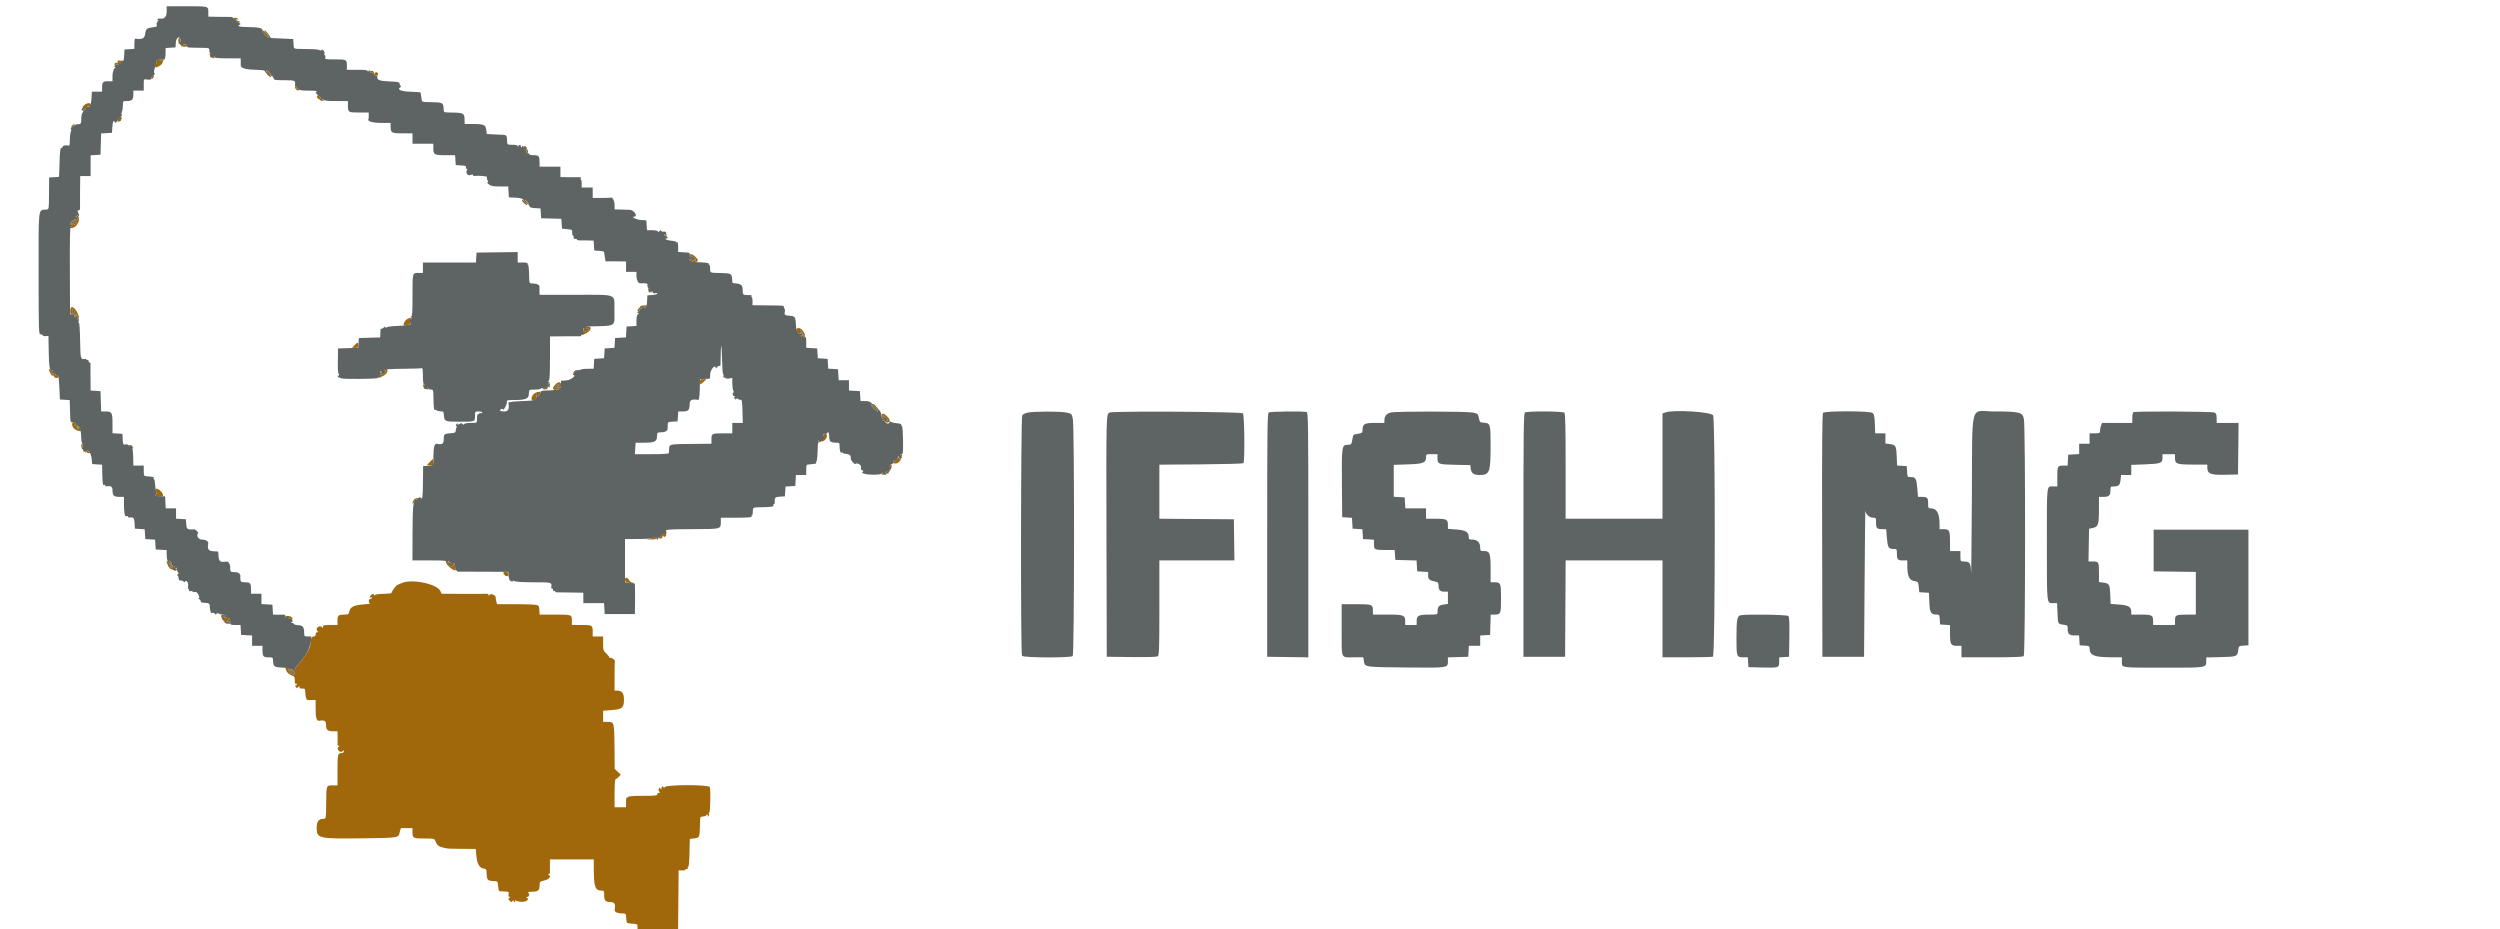 <svg id="svg" version="1.1" xmlns="http://www.w3.org/2000/svg" xmlns:xlink="http://www.w3.org/1999/xlink" width="400" height="148.718" viewBox="0, 0, 400,148.718"><g id="svgg"><path id="path0" d="M37.734 3.250 C 38.227 3.707,38.333 3.751,38.333 3.500 C 38.333 3.408,38.221 3.333,38.083 3.333 C 37.946 3.333,37.833 3.254,37.833 3.157 C 37.833 3.060,37.920 3.034,38.026 3.099 C 38.145 3.173,38.173 3.145,38.099 3.026 C 38.034 2.920,37.824 2.833,37.632 2.833 C 37.307 2.833,37.313 2.860,37.734 3.250 M41.833 4.893 C 41.833 4.926,42.096 5.232,42.417 5.572 C 42.747 5.922,43.000 6.087,43.000 5.951 C 43.000 5.693,42.213 4.833,41.977 4.833 C 41.898 4.833,41.833 4.860,41.833 4.893 M28.565 6.237 C 28.299 6.931,29.381 7.852,29.879 7.354 C 30.093 7.140,30.091 7.139,29.417 7.107 C 28.992 7.087,28.916 7.016,28.911 6.633 C 28.904 6.076,28.712 5.855,28.565 6.237 M33.500 8.641 C 33.500 8.802,34.053 9.333,34.221 9.333 C 34.283 9.333,34.333 9.254,34.333 9.157 C 34.333 9.060,34.277 9.014,34.208 9.056 C 34.045 9.155,33.656 8.733,33.788 8.601 C 33.843 8.545,33.801 8.500,33.694 8.500 C 33.587 8.500,33.500 8.563,33.500 8.641 M25.667 9.490 C 25.667 9.577,25.524 9.620,25.350 9.587 C 25.130 9.544,25.046 9.611,25.075 9.804 C 25.097 9.958,25.037 10.211,24.939 10.367 C 24.709 10.738,24.889 10.907,25.277 10.686 C 25.891 10.336,25.976 10.238,26.090 9.748 C 26.202 9.268,26.196 9.262,25.936 9.583 C 25.716 9.855,25.685 9.862,25.767 9.625 C 25.823 9.465,25.823 9.333,25.768 9.333 C 25.712 9.333,25.667 9.404,25.667 9.490 M18.814 9.792 C 18.803 9.860,18.802 9.970,18.812 10.036 C 18.821 10.101,18.718 10.112,18.581 10.060 C 18.424 9.999,18.333 10.064,18.333 10.238 C 18.333 10.460,18.396 10.478,18.667 10.333 C 18.850 10.235,19.000 10.204,19.000 10.265 C 19.000 10.325,19.112 10.281,19.248 10.168 C 19.385 10.055,19.455 9.896,19.405 9.814 C 19.294 9.635,18.841 9.617,18.814 9.792 M42.654 11.476 C 42.836 11.816,43.667 12.419,43.667 12.212 C 43.667 12.061,42.747 11.167,42.592 11.167 C 42.535 11.167,42.563 11.306,42.654 11.476 M59.167 11.510 C 59.167 11.607,59.247 11.637,59.344 11.576 C 59.442 11.516,59.619 11.599,59.738 11.762 C 60.002 12.123,60.500 12.221,60.500 11.912 C 60.500 11.576,60.151 11.424,59.984 11.687 C 59.869 11.869,59.838 11.856,59.836 11.625 C 59.834 11.445,59.705 11.333,59.500 11.333 C 59.317 11.333,59.167 11.413,59.167 11.510 M24.349 12.231 C 24.231 12.374,24.214 12.510,24.308 12.568 C 24.394 12.621,24.512 12.542,24.570 12.392 C 24.711 12.023,24.593 11.937,24.349 12.231 M47.167 13.967 C 47.167 14.139,47.528 14.500,47.700 14.500 C 47.773 14.500,47.833 14.425,47.833 14.333 C 47.833 14.242,47.740 14.185,47.625 14.208 C 47.510 14.231,47.435 14.156,47.458 14.042 C 47.481 13.927,47.425 13.833,47.333 13.833 C 47.242 13.833,47.167 13.893,47.167 13.967 M50.708 15.542 C 50.802 15.827,51.619 16.270,51.771 16.118 C 51.839 16.050,51.795 15.902,51.673 15.789 C 51.497 15.626,51.475 15.626,51.569 15.792 C 51.633 15.906,51.616 16.000,51.529 16.000 C 51.443 16.000,51.333 15.850,51.285 15.667 C 51.237 15.483,51.072 15.333,50.918 15.333 C 50.765 15.333,50.670 15.427,50.708 15.542 M13.508 16.793 C 13.269 16.987,13.184 17.185,13.258 17.376 C 13.407 17.764,13.608 17.743,13.716 17.329 C 13.765 17.143,13.867 17.001,13.944 17.015 C 14.296 17.077,14.500 16.979,14.500 16.750 C 14.500 16.411,13.951 16.434,13.508 16.793 M19.023 18.959 C 18.762 19.253,18.697 19.427,18.831 19.471 C 19.110 19.565,19.544 19.096,19.474 18.777 C 19.429 18.569,19.333 18.608,19.023 18.959 M11.525 20.101 C 11.401 20.241,11.333 20.388,11.373 20.429 C 11.413 20.469,11.583 20.352,11.749 20.168 C 11.915 19.984,11.984 19.836,11.901 19.840 C 11.818 19.843,11.649 19.961,11.525 20.101 M83.730 23.533 C 83.663 23.641,83.691 23.672,83.796 23.606 C 83.896 23.545,84.024 23.571,84.082 23.664 C 84.139 23.757,84.088 23.836,83.968 23.838 C 83.835 23.841,83.865 23.911,84.045 24.015 C 84.208 24.110,84.297 24.258,84.244 24.344 C 84.190 24.430,84.226 24.500,84.323 24.500 C 84.421 24.500,84.500 24.387,84.500 24.250 C 84.500 24.113,84.427 24.000,84.339 24.000 C 84.250 24.000,84.217 23.897,84.265 23.772 C 84.372 23.491,83.889 23.275,83.730 23.533 M83.725 32.015 C 83.990 32.393,84.667 32.919,84.667 32.747 C 84.667 32.609,83.724 31.667,83.587 31.667 C 83.529 31.667,83.591 31.824,83.725 32.015 M12.345 34.468 C 12.338 34.588,12.240 34.639,12.125 34.581 C 12.010 34.523,12.048 34.583,12.208 34.714 C 12.567 35.008,12.573 35.103,12.241 35.230 C 12.074 35.294,12.024 35.262,12.100 35.139 C 12.179 35.012,12.140 34.993,11.984 35.083 C 11.316 35.467,10.943 36.000,11.343 36.000 C 11.440 36.000,11.479 35.933,11.428 35.852 C 11.378 35.771,11.442 35.617,11.570 35.511 C 11.733 35.376,11.837 35.371,11.913 35.495 C 11.974 35.592,12.112 35.619,12.220 35.554 C 12.332 35.487,12.318 35.557,12.188 35.718 C 11.948 36.014,11.805 36.086,11.875 35.875 C 11.898 35.806,11.842 35.731,11.750 35.708 C 11.658 35.685,11.574 35.742,11.563 35.833 C 11.551 35.925,11.532 36.079,11.521 36.177 C 11.509 36.274,11.425 36.307,11.333 36.250 C 11.242 36.193,11.167 36.226,11.167 36.323 C 11.167 36.618,11.748 36.521,12.133 36.162 C 12.592 35.735,12.759 35.085,12.532 34.614 C 12.435 34.414,12.351 34.348,12.345 34.468 M106.299 37.192 C 106.468 37.409,106.470 37.482,106.307 37.537 C 106.170 37.582,106.196 37.642,106.383 37.714 C 106.763 37.860,106.757 37.445,106.375 37.145 C 106.114 36.941,106.106 36.946,106.299 37.192 M110.333 40.917 C 110.333 41.054,110.413 41.167,110.510 41.167 C 110.607 41.167,110.637 41.086,110.576 40.988 C 110.515 40.889,110.622 40.906,110.813 41.026 C 111.176 41.253,111.403 41.652,111.254 41.802 C 111.206 41.850,111.166 41.783,111.164 41.653 C 111.162 41.457,111.131 41.460,110.982 41.667 C 110.823 41.887,110.811 41.886,110.882 41.661 C 110.933 41.497,110.856 41.405,110.668 41.405 C 110.059 41.405,110.435 41.905,111.057 41.923 C 111.787 41.943,111.852 41.670,111.258 41.076 C 110.799 40.617,110.333 40.537,110.333 40.917 M103.730 46.230 C 103.778 46.560,103.940 46.722,104.270 46.770 C 104.413 46.791,104.480 46.758,104.418 46.696 C 104.356 46.634,104.218 46.583,104.111 46.583 C 104.004 46.583,103.917 46.496,103.917 46.389 C 103.917 46.282,103.866 46.144,103.804 46.082 C 103.742 46.020,103.709 46.087,103.730 46.230 M102.583 49.032 C 102.066 49.326,101.802 49.833,102.167 49.833 C 102.258 49.833,102.333 49.721,102.333 49.583 C 102.333 49.446,102.446 49.333,102.583 49.333 C 102.721 49.333,102.833 49.258,102.833 49.167 C 102.833 49.075,102.913 49.000,103.010 49.000 C 103.107 49.000,103.141 49.074,103.085 49.165 C 103.026 49.259,103.093 49.287,103.241 49.230 C 103.384 49.176,103.500 49.064,103.500 48.982 C 103.500 48.776,102.985 48.805,102.583 49.032 M11.238 49.731 C 11.238 50.248,11.278 50.292,11.712 50.262 C 12.227 50.227,12.456 50.405,12.144 50.598 C 12.014 50.678,11.993 50.645,12.083 50.500 C 12.173 50.355,12.153 50.322,12.023 50.402 C 11.741 50.577,11.960 50.838,12.284 50.714 C 12.500 50.631,12.532 50.677,12.436 50.929 C 12.341 51.179,12.358 51.206,12.514 51.051 C 12.671 50.896,12.667 50.730,12.497 50.301 C 12.015 49.084,11.238 48.732,11.238 49.731 M11.887 49.734 C 11.980 49.975,11.874 50.167,11.649 50.167 C 11.579 50.167,11.532 50.017,11.546 49.833 C 11.575 49.447,11.757 49.394,11.887 49.734 M65.336 50.957 C 64.980 51.096,64.727 51.381,64.598 51.786 C 64.488 52.135,64.685 52.211,65.083 51.975 C 65.175 51.921,65.385 51.898,65.551 51.925 C 65.756 51.958,65.806 51.911,65.707 51.778 C 65.497 51.494,65.548 51.177,65.833 50.996 C 66.129 50.810,65.782 50.782,65.336 50.957 M93.529 52.443 C 93.422 52.558,93.312 52.787,93.287 52.951 C 93.261 53.116,93.182 53.344,93.111 53.458 C 93.009 53.620,93.083 53.627,93.449 53.488 C 94.064 53.254,94.500 52.848,94.500 52.508 C 94.500 52.177,93.820 52.132,93.529 52.443 M94.167 52.654 C 94.167 52.815,93.476 53.198,93.373 53.095 C 93.320 53.043,93.365 53.000,93.472 53.000 C 93.579 53.000,93.658 52.944,93.647 52.875 C 93.636 52.806,93.636 52.706,93.647 52.653 C 93.673 52.525,94.167 52.526,94.167 52.654 M127.401 52.692 C 127.336 52.798,127.405 52.974,127.555 53.083 C 127.705 53.193,127.785 53.326,127.732 53.379 C 127.679 53.432,127.753 53.458,127.897 53.437 C 128.040 53.416,128.215 53.340,128.287 53.269 C 128.358 53.197,128.330 53.164,128.225 53.194 C 128.049 53.245,128.000 53.180,128.000 52.896 C 128.000 52.839,128.108 52.882,128.240 52.992 C 128.372 53.101,128.434 53.310,128.378 53.456 C 128.305 53.646,128.339 53.683,128.497 53.585 C 128.641 53.496,128.678 53.513,128.604 53.634 C 128.541 53.735,128.360 53.777,128.203 53.727 C 127.960 53.649,127.954 53.662,128.167 53.815 C 128.635 54.152,128.879 54.038,128.755 53.542 C 128.542 52.687,127.722 52.173,127.401 52.692 M56.698 55.250 L 56.336 55.667 56.834 55.667 C 57.255 55.667,57.333 55.602,57.333 55.250 C 57.333 55.021,57.272 54.833,57.197 54.833 C 57.122 54.833,56.897 55.021,56.698 55.250 M7.833 59.038 C 7.833 59.442,8.246 60.172,8.435 60.100 C 8.560 60.051,8.645 60.101,8.623 60.210 C 8.601 60.319,8.752 60.434,8.958 60.466 C 9.212 60.505,9.333 60.439,9.333 60.262 C 9.333 59.949,9.066 59.914,8.935 60.208 C 8.885 60.323,8.860 60.267,8.880 60.083 C 8.907 59.835,8.823 59.755,8.548 59.769 C 8.224 59.787,8.201 59.746,8.362 59.436 C 8.463 59.242,8.486 59.139,8.413 59.207 C 8.340 59.275,8.180 59.247,8.057 59.145 C 7.934 59.043,7.833 58.995,7.833 59.038 M61.042 59.261 C 60.927 59.385,60.812 59.620,60.787 59.785 C 60.761 59.949,60.682 60.177,60.611 60.291 C 60.435 60.573,61.301 60.248,61.708 59.879 C 62.065 59.556,62.092 59.000,61.750 59.000 C 61.612 59.000,61.500 59.079,61.500 59.177 C 61.500 59.274,61.582 59.302,61.683 59.240 C 61.816 59.158,61.817 59.219,61.688 59.460 C 61.504 59.804,61.020 60.075,60.865 59.921 C 60.817 59.873,60.870 59.833,60.982 59.833 C 61.094 59.833,61.143 59.764,61.090 59.678 C 61.038 59.593,61.082 59.469,61.190 59.402 C 61.312 59.327,61.340 59.354,61.266 59.474 C 61.201 59.580,61.226 59.667,61.323 59.667 C 61.528 59.667,61.547 59.497,61.372 59.227 C 61.283 59.089,61.193 59.098,61.042 59.261 M91.858 59.434 C 91.734 59.574,91.666 59.722,91.706 59.762 C 91.747 59.802,91.916 59.685,92.082 59.501 C 92.249 59.317,92.317 59.170,92.234 59.173 C 92.151 59.176,91.982 59.294,91.858 59.434 M112.000 61.083 C 112.000 61.313,112.034 61.500,112.075 61.500 C 112.116 61.500,112.352 61.313,112.599 61.083 L 113.049 60.667 112.524 60.667 C 112.076 60.667,112.000 60.727,112.000 61.083 M88.840 61.531 C 88.321 62.088,88.392 62.458,89.000 62.369 C 89.275 62.329,89.500 62.229,89.500 62.148 C 89.500 62.066,89.444 62.009,89.375 62.020 C 88.783 62.113,88.748 61.813,89.315 61.510 C 89.531 61.394,89.611 61.412,89.611 61.576 C 89.611 61.700,89.511 61.763,89.389 61.716 C 89.267 61.669,89.167 61.727,89.167 61.843 C 89.167 61.960,89.216 62.006,89.276 61.946 C 89.337 61.886,89.469 61.905,89.570 61.989 C 89.697 62.094,89.761 61.990,89.774 61.654 C 89.799 61.049,89.345 60.989,88.840 61.531 M87.742 61.487 C 87.865 61.686,87.353 62.198,87.153 62.075 C 87.069 62.023,87.000 62.060,87.000 62.157 C 87.000 62.435,87.303 62.364,87.667 62.000 C 88.030 61.636,88.102 61.333,87.823 61.333 C 87.726 61.333,87.690 61.402,87.742 61.487 M67.667 61.641 C 67.667 61.802,68.220 62.333,68.388 62.333 C 68.450 62.333,68.500 62.254,68.500 62.157 C 68.500 62.060,68.444 62.014,68.375 62.056 C 68.212 62.155,67.822 61.733,67.954 61.601 C 68.010 61.545,67.968 61.500,67.861 61.500 C 67.754 61.500,67.667 61.563,67.667 61.641 M85.707 62.839 C 85.220 63.035,84.866 63.766,85.131 64.031 C 85.395 64.295,85.833 63.906,85.833 63.406 C 85.833 63.194,85.904 62.976,85.991 62.922 C 86.079 62.868,86.119 62.992,86.081 63.204 C 86.015 63.571,86.020 63.573,86.256 63.260 C 86.696 62.675,86.496 62.522,85.707 62.839 M139.333 64.788 C 139.333 64.939,140.253 65.833,140.408 65.833 C 140.465 65.833,140.437 65.694,140.346 65.524 C 140.164 65.184,139.333 64.581,139.333 64.788 M141.056 66.746 C 141.114 67.454,141.206 67.555,141.838 67.603 C 142.486 67.652,142.513 67.151,141.892 66.575 C 141.261 65.991,140.998 66.044,141.056 66.746 M141.846 66.944 C 142.068 67.187,142.156 67.333,142.042 67.267 C 141.927 67.201,141.833 67.220,141.833 67.309 C 141.833 67.499,141.401 67.462,141.213 67.256 C 141.142 67.177,141.177 67.167,141.292 67.233 C 141.406 67.299,141.500 67.274,141.500 67.177 C 141.500 67.079,141.406 66.994,141.292 66.987 C 141.144 66.977,141.149 66.947,141.311 66.883 C 141.502 66.807,141.502 66.771,141.311 66.649 C 141.186 66.570,141.164 66.504,141.263 66.503 C 141.361 66.501,141.624 66.700,141.846 66.944 M11.571 67.723 C 11.431 68.087,11.788 68.658,12.271 68.841 C 13.041 69.134,13.198 68.993,12.756 68.407 C 12.520 68.094,12.515 68.095,12.581 68.463 C 12.623 68.697,12.583 68.801,12.476 68.735 C 12.380 68.676,12.336 68.448,12.378 68.229 C 12.437 67.923,12.406 67.871,12.245 68.004 C 12.090 68.133,12.041 68.105,12.059 67.899 C 12.090 67.537,11.696 67.395,11.571 67.723 M131.732 69.726 C 131.742 69.921,131.670 70.082,131.571 70.082 C 131.303 70.084,130.775 70.665,130.920 70.800 C 130.989 70.864,131.076 70.831,131.114 70.726 C 131.152 70.621,131.323 70.572,131.494 70.617 C 131.833 70.705,132.417 70.000,132.298 69.645 C 132.176 69.279,131.712 69.345,131.732 69.726 M13.000 71.333 C 13.000 71.517,13.067 71.667,13.148 71.667 C 13.230 71.667,13.286 71.790,13.273 71.940 C 13.260 72.091,13.344 72.247,13.458 72.288 C 13.573 72.328,13.667 72.280,13.667 72.181 C 13.667 72.081,13.573 71.999,13.458 71.997 C 13.319 71.996,13.333 71.941,13.500 71.833 C 13.682 71.716,13.690 71.671,13.532 71.669 C 13.410 71.668,13.366 71.582,13.433 71.474 C 13.512 71.346,13.478 71.327,13.331 71.418 C 13.170 71.517,13.139 71.479,13.216 71.277 C 13.275 71.125,13.250 71.000,13.161 71.000 C 13.073 71.000,13.000 71.150,13.000 71.333 M20.594 71.351 C 20.647 71.436,20.755 71.465,20.835 71.416 C 20.914 71.367,21.057 71.459,21.151 71.621 C 21.246 71.784,21.325 71.827,21.328 71.718 C 21.334 71.505,21.048 71.279,20.708 71.228 C 20.593 71.210,20.541 71.266,20.594 71.351 M13.833 72.230 C 13.833 72.396,13.972 72.500,14.194 72.500 C 14.393 72.500,14.524 72.479,14.486 72.453 C 14.448 72.427,14.285 72.305,14.125 72.182 C 13.875 71.991,13.833 71.998,13.833 72.230 M143.828 73.015 C 143.694 73.206,143.604 73.437,143.629 73.527 C 143.654 73.617,143.598 73.644,143.504 73.586 C 143.410 73.528,143.328 73.616,143.322 73.782 C 143.311 74.058,143.299 74.056,143.184 73.762 C 143.077 73.489,143.043 73.480,142.957 73.704 C 142.753 74.237,143.445 74.354,143.891 73.862 C 144.194 73.527,144.262 73.255,144.002 73.415 C 143.907 73.474,143.879 73.407,143.936 73.259 C 143.991 73.116,144.103 73.000,144.184 73.000 C 144.266 73.000,144.333 72.925,144.333 72.833 C 144.333 72.557,144.089 72.645,143.828 73.015 M68.774 73.917 L 68.297 74.417 68.747 74.471 C 69.311 74.539,69.371 74.476,69.304 73.890 L 69.250 73.417 68.774 73.917 M142.234 74.526 C 142.160 74.645,142.188 74.673,142.308 74.599 C 142.543 74.454,142.547 74.522,142.334 75.083 C 142.242 75.323,142.101 75.479,142.019 75.429 C 141.938 75.378,141.778 75.449,141.665 75.585 C 141.416 75.886,141.100 75.917,141.265 75.625 C 141.358 75.460,141.337 75.459,141.161 75.622 C 140.813 75.945,141.088 76.052,141.726 75.841 C 142.254 75.667,142.667 75.068,142.667 74.475 C 142.667 74.268,142.372 74.302,142.234 74.526 M24.898 78.405 C 24.918 78.544,24.986 78.709,25.049 78.772 C 25.112 78.834,25.080 78.987,24.978 79.110 C 24.761 79.371,24.739 79.359,25.543 79.404 C 26.103 79.436,26.159 79.404,26.063 79.103 C 25.863 78.472,24.816 77.845,24.898 78.405 M66.262 79.929 C 66.118 80.073,66.005 80.316,66.011 80.470 C 66.020 80.688,66.061 80.671,66.196 80.393 C 66.291 80.196,66.529 79.957,66.726 79.862 C 67.004 79.728,67.021 79.687,66.804 79.678 C 66.650 79.672,66.406 79.785,66.262 79.929 M106.375 84.962 C 106.449 85.189,105.686 86.032,105.507 85.921 C 105.411 85.862,105.333 85.893,105.333 85.990 C 105.333 86.087,105.483 86.167,105.667 86.167 C 105.872 86.167,106.001 86.055,106.003 85.875 C 106.004 85.678,106.046 85.648,106.132 85.783 C 106.202 85.893,106.342 85.930,106.443 85.866 C 106.660 85.729,106.692 84.833,106.479 84.833 C 106.399 84.833,106.352 84.891,106.375 84.962 M104.780 85.943 C 104.720 86.003,104.388 86.107,104.044 86.173 L 103.417 86.295 104.208 86.314 C 104.809 86.329,105.000 86.273,105.000 86.083 C 105.000 85.810,104.947 85.776,104.780 85.943 M26.672 89.786 C 26.659 90.290,27.244 91.185,27.536 91.109 C 27.699 91.066,27.833 91.099,27.833 91.182 C 27.833 91.265,27.933 91.333,28.056 91.333 C 28.178 91.333,28.278 91.228,28.278 91.099 C 28.278 90.959,28.177 90.904,28.027 90.961 C 27.836 91.035,27.805 90.982,27.897 90.742 C 27.963 90.569,27.964 90.480,27.899 90.545 C 27.752 90.693,27.307 90.344,27.417 90.167 C 27.460 90.096,27.366 89.936,27.206 89.811 C 26.944 89.605,26.938 89.611,27.145 89.875 C 27.284 90.052,27.304 90.167,27.195 90.167 C 27.097 90.167,26.940 90.035,26.847 89.875 C 26.753 89.715,26.675 89.675,26.672 89.786 M71.333 89.901 C 71.333 90.257,72.181 91.088,72.675 91.217 C 72.956 91.291,73.002 91.253,72.907 91.030 C 72.841 90.876,72.783 90.590,72.777 90.393 C 72.769 90.121,72.675 90.047,72.379 90.079 C 72.166 90.103,71.913 90.001,71.816 89.853 C 71.669 89.625,71.657 89.635,71.738 89.917 C 71.833 90.245,71.830 90.245,71.584 89.926 C 71.353 89.628,71.333 89.626,71.333 89.901 M72.590 90.344 C 72.643 90.430,72.602 90.500,72.500 90.500 C 72.398 90.500,72.363 90.581,72.424 90.679 C 72.485 90.777,72.377 90.759,72.184 90.639 C 71.991 90.518,71.833 90.379,71.833 90.329 C 71.833 90.169,72.490 90.182,72.590 90.344 M27.503 90.587 C 27.619 90.727,27.666 90.890,27.607 90.948 C 27.548 91.007,27.500 90.964,27.500 90.851 C 27.500 90.739,27.413 90.701,27.308 90.766 C 27.194 90.836,27.160 90.812,27.225 90.707 C 27.286 90.609,27.241 90.490,27.126 90.444 C 26.996 90.391,26.988 90.355,27.105 90.346 C 27.208 90.339,27.387 90.448,27.503 90.587 M80.537 91.694 C 80.706 92.203,81.333 92.394,81.333 91.937 C 81.333 91.578,81.256 91.500,80.903 91.500 C 80.649 91.500,80.499 91.580,80.537 91.694 M100.000 92.737 C 100.000 93.059,100.113 93.151,100.625 93.246 C 100.969 93.311,101.362 93.450,101.500 93.557 C 101.718 93.725,101.720 93.712,101.521 93.458 C 101.395 93.298,101.192 93.167,101.069 93.167 C 100.946 93.167,100.770 93.025,100.677 92.853 C 100.406 92.346,100.000 92.276,100.000 92.737 M64.167 93.341 C 64.029 93.415,63.786 93.516,63.626 93.566 C 63.382 93.641,62.776 94.434,62.626 94.874 C 62.602 94.942,62.002 95.007,61.292 95.017 C 60.448 95.030,59.999 95.102,59.997 95.227 C 59.996 95.334,59.929 95.313,59.843 95.177 C 59.718 94.979,59.647 94.975,59.429 95.156 C 59.143 95.394,59.063 95.750,59.333 95.583 C 59.425 95.527,59.500 95.560,59.500 95.657 C 59.500 95.754,59.387 95.833,59.250 95.833 C 58.949 95.833,58.913 96.443,59.208 96.542 C 59.323 96.580,58.831 96.656,58.114 96.710 C 56.622 96.824,56.034 97.123,55.890 97.841 C 55.802 98.283,55.726 98.333,55.159 98.333 C 54.143 98.333,54.000 98.448,54.000 99.268 L 54.000 100.000 52.833 100.000 C 51.834 100.000,51.666 100.042,51.664 100.292 C 51.662 100.519,51.630 100.533,51.518 100.357 C 51.318 100.042,50.667 100.277,50.667 100.664 C 50.667 100.834,50.760 101.010,50.875 101.056 C 50.999 101.107,50.966 101.146,50.792 101.154 C 50.615 101.161,50.500 101.299,50.500 101.500 C 50.500 101.715,50.389 101.833,50.186 101.833 C 49.851 101.833,49.673 102.257,49.669 103.060 C 49.666 103.617,48.688 105.258,47.792 106.209 C 47.323 106.706,47.167 107.014,47.167 107.436 C 47.167 107.746,47.101 108.000,47.020 108.000 C 46.940 108.000,46.893 107.781,46.915 107.514 C 46.949 107.118,46.899 107.039,46.645 107.087 C 46.474 107.121,46.333 107.077,46.333 106.990 C 46.333 106.904,46.183 106.833,46.000 106.833 C 45.610 106.833,45.606 106.851,45.859 107.407 C 45.967 107.644,46.299 107.920,46.609 108.032 C 47.110 108.213,47.167 108.299,47.167 108.877 C 47.167 109.263,47.233 109.479,47.333 109.417 C 47.425 109.360,47.500 109.393,47.500 109.490 C 47.500 109.587,47.416 109.667,47.313 109.667 C 47.189 109.667,47.201 109.758,47.349 109.935 C 47.488 110.103,47.594 110.134,47.633 110.018 C 47.667 109.917,47.768 109.833,47.857 109.833 C 47.946 109.833,47.973 109.908,47.917 110.000 C 47.857 110.097,48.026 110.167,48.323 110.167 C 48.799 110.167,48.834 110.208,48.845 110.792 C 48.858 111.472,49.027 112.032,49.215 112.012 C 49.280 112.006,49.596 112.000,49.917 112.000 L 50.500 112.000 50.500 113.480 C 50.500 114.908,50.662 115.399,51.107 115.319 C 51.901 115.177,52.167 115.340,52.167 115.967 C 52.167 116.783,52.402 117.000,53.283 117.000 L 54.000 117.000 54.020 117.958 C 54.031 118.485,54.027 119.010,54.012 119.125 C 53.998 119.240,54.082 119.334,54.201 119.336 C 54.365 119.338,54.361 119.374,54.184 119.486 C 54.054 119.568,53.997 119.753,54.055 119.904 C 54.201 120.283,54.671 120.428,54.848 120.149 C 54.966 119.963,54.995 119.975,54.997 120.208 C 54.999 120.406,54.871 120.500,54.601 120.500 C 54.046 120.500,54.000 120.719,54.000 123.347 L 54.000 125.667 53.260 125.667 C 52.178 125.667,52.215 125.564,52.188 128.667 C 52.167 130.978,52.163 131.000,51.787 131.000 C 51.010 131.000,50.667 131.437,50.667 132.426 C 50.667 134.170,50.914 134.226,58.177 134.130 C 63.821 134.056,63.767 134.065,63.952 133.143 C 64.024 132.780,64.140 132.487,64.208 132.492 C 64.277 132.496,64.708 132.500,65.167 132.500 L 66.000 132.500 66.000 133.231 C 66.000 134.111,66.115 134.161,68.129 134.164 C 69.457 134.167,69.514 134.183,69.671 134.596 C 69.900 135.198,70.180 135.438,70.843 135.600 C 71.664 135.801,71.548 135.793,73.934 135.814 L 76.118 135.833 76.223 136.957 C 76.343 138.238,76.721 138.889,77.391 138.969 C 77.742 139.011,77.836 139.114,77.847 139.469 C 77.892 140.902,77.923 140.934,79.283 140.986 C 79.598 140.998,79.655 141.108,79.699 141.792 C 79.730 142.272,79.832 142.592,79.958 142.604 C 80.073 142.616,80.456 142.634,80.810 142.646 C 81.403 142.665,81.447 142.700,81.374 143.083 C 81.321 143.363,81.370 143.501,81.522 143.503 C 81.700 143.505,81.695 143.540,81.500 143.663 C 81.282 143.801,81.288 143.859,81.548 144.119 C 81.808 144.379,81.865 144.385,82.003 144.167 C 82.108 144.001,82.162 143.987,82.164 144.125 C 82.166 144.240,82.246 144.333,82.343 144.333 C 82.440 144.333,82.466 144.247,82.401 144.141 C 82.319 144.009,82.356 143.995,82.516 144.095 C 82.949 144.365,84.113 144.349,84.345 144.069 C 84.524 143.853,84.520 143.782,84.323 143.657 C 84.126 143.532,84.135 143.505,84.375 143.503 C 84.712 143.500,84.780 142.907,84.458 142.777 C 84.344 142.731,84.629 142.687,85.092 142.680 C 86.096 142.664,86.333 142.468,86.333 141.657 C 86.333 141.077,86.367 141.040,87.024 140.899 C 87.814 140.729,88.238 140.256,87.833 139.998 C 87.656 139.885,87.646 139.838,87.799 139.836 C 87.918 139.834,88.002 139.740,87.988 139.625 C 87.973 139.510,87.969 138.985,87.980 138.458 L 88.000 137.500 91.500 137.500 L 95.000 137.500 95.007 139.125 C 95.020 141.880,95.237 142.492,96.208 142.497 C 96.637 142.500,96.667 142.547,96.667 143.217 C 96.667 144.098,96.884 144.333,97.700 144.333 C 98.328 144.333,98.507 144.671,98.347 145.559 C 98.290 145.878,98.701 146.113,99.359 146.139 C 100.203 146.172,100.140 146.109,100.190 146.963 C 100.213 147.350,100.311 147.678,100.408 147.692 C 100.504 147.706,100.658 147.735,100.750 147.756 C 100.842 147.777,101.160 147.804,101.458 147.814 C 101.920 147.830,102.000 147.895,102.000 148.250 L 102.000 148.667 105.247 148.667 L 108.495 148.667 108.539 143.958 L 108.583 139.250 109.125 139.280 C 109.423 139.297,109.667 139.240,109.667 139.155 C 109.667 139.070,109.760 139.019,109.875 139.042 C 109.990 139.065,110.065 138.990,110.042 138.875 C 110.019 138.760,110.063 138.667,110.140 138.667 C 110.217 138.667,110.296 137.675,110.316 136.463 C 110.335 135.251,110.366 134.246,110.384 134.229 C 110.402 134.212,110.679 134.176,111.000 134.150 C 111.895 134.075,111.954 133.964,111.987 132.294 C 112.023 130.541,111.976 130.679,112.555 130.631 C 112.800 130.611,113.000 130.535,113.000 130.464 C 113.000 130.392,113.079 130.333,113.177 130.333 C 113.274 130.333,113.299 130.420,113.234 130.526 C 113.158 130.649,113.189 130.673,113.319 130.592 C 113.431 130.523,113.482 130.361,113.433 130.233 C 113.384 130.105,113.410 130.000,113.492 130.000 C 113.658 130.000,113.725 126.347,113.567 125.933 C 113.403 125.507,106.339 125.532,106.320 125.958 C 106.312 126.133,106.273 126.166,106.223 126.042 C 106.098 125.733,105.834 125.789,105.831 126.125 C 105.829 126.370,105.803 126.377,105.673 126.171 C 105.541 125.963,105.500 125.972,105.401 126.230 C 105.330 126.417,105.374 126.590,105.517 126.681 C 105.704 126.799,105.692 126.829,105.458 126.831 C 105.298 126.832,105.167 126.946,105.167 127.083 C 105.167 127.294,104.796 127.333,102.833 127.333 C 101.302 127.333,100.500 127.394,100.500 127.510 C 100.500 127.607,100.425 127.640,100.333 127.583 C 100.231 127.520,100.167 127.804,100.167 128.323 L 100.167 129.167 99.250 129.167 L 98.333 129.167 98.333 126.917 C 98.333 125.589,98.399 124.667,98.494 124.667 C 98.582 124.667,98.805 124.504,98.990 124.306 L 99.326 123.945 98.838 123.479 L 98.350 123.013 98.323 119.548 C 98.291 115.565,98.274 115.500,97.244 115.500 L 96.500 115.500 96.500 114.608 L 96.500 113.716 97.875 113.612 C 99.558 113.484,99.833 113.247,99.833 111.924 C 99.833 110.932,99.513 110.500,98.779 110.500 L 98.333 110.500 98.333 108.167 C 98.333 106.883,98.352 105.809,98.375 105.780 C 98.476 105.650,97.819 105.156,97.668 105.249 C 97.576 105.306,97.500 105.280,97.500 105.191 C 97.500 105.101,97.275 104.816,97.000 104.556 C 96.540 104.123,96.500 103.993,96.500 102.959 L 96.500 101.833 95.667 101.833 L 94.833 101.833 94.833 101.180 C 94.833 100.017,94.808 100.000,93.066 100.000 L 91.500 100.000 91.500 99.268 C 91.500 98.334,91.499 98.333,88.653 98.333 L 86.333 98.333 86.314 97.875 C 86.281 97.076,86.255 96.992,86.000 96.830 C 85.862 96.743,84.352 96.671,82.643 96.669 L 79.536 96.667 79.408 96.208 C 79.337 95.956,79.292 95.669,79.307 95.570 C 79.359 95.238,78.503 94.893,78.325 95.174 C 78.213 95.352,78.171 95.359,78.169 95.201 C 78.168 95.082,78.073 94.998,77.958 95.012 C 77.844 95.027,76.155 95.031,74.205 95.020 L 70.660 95.000 70.466 94.574 C 69.920 93.378,65.645 92.541,64.167 93.341 M35.399 98.597 C 35.454 98.742,35.500 98.931,35.500 99.016 C 35.500 99.172,36.475 99.832,36.708 99.833 C 36.777 99.833,36.833 99.716,36.833 99.572 C 36.833 99.378,36.737 99.341,36.458 99.428 L 36.083 99.544 36.473 99.225 L 36.863 98.906 36.309 98.864 C 36.005 98.841,35.685 98.751,35.598 98.665 C 35.500 98.567,35.578 98.534,35.808 98.579 C 36.013 98.618,36.132 98.579,36.078 98.491 C 35.903 98.208,35.286 98.304,35.399 98.597 M45.667 98.688 C 45.667 98.768,45.723 98.825,45.792 98.815 C 46.116 98.769,46.652 99.057,46.557 99.227 C 46.489 99.349,46.529 99.345,46.668 99.215 C 46.836 99.060,46.841 98.960,46.690 98.778 C 46.477 98.522,45.667 98.450,45.667 98.688 M46.500 107.355 C 46.500 107.236,46.585 107.200,46.700 107.271 C 46.856 107.367,46.855 107.409,46.699 107.461 C 46.588 107.498,46.547 107.609,46.608 107.707 C 46.673 107.812,46.640 107.836,46.527 107.766 C 46.421 107.701,46.256 107.484,46.158 107.282 C 45.988 106.929,45.991 106.928,46.241 107.240 C 46.387 107.422,46.500 107.473,46.500 107.355 " stroke="none" fill="#a0680a" fill-rule="evenodd"></path><path id="path1" d="M26.667 1.837 C 26.667 2.646,26.310 3.069,25.703 2.978 C 25.388 2.931,25.167 3.018,25.167 3.187 C 25.167 3.304,25.248 3.320,25.383 3.229 C 25.502 3.149,25.459 3.212,25.287 3.370 C 25.092 3.549,25.012 3.777,25.075 3.973 C 25.161 4.245,25.068 4.301,24.406 4.376 C 23.466 4.482,23.332 4.606,23.215 5.480 C 23.124 6.161,22.688 6.354,21.625 6.186 C 21.556 6.176,21.500 6.538,21.500 6.991 L 21.500 7.815 20.708 7.866 L 19.917 7.917 19.867 8.867 C 19.825 9.662,19.773 9.800,19.548 9.713 C 19.376 9.647,19.320 9.677,19.392 9.793 C 19.490 9.951,19.260 10.222,19.000 10.256 C 18.469 10.324,18.165 10.548,18.365 10.723 C 18.488 10.830,18.559 10.901,18.524 10.883 C 18.280 10.754,18.000 11.434,18.000 12.155 L 18.000 13.000 17.268 13.000 C 16.459 13.000,16.333 13.147,16.333 14.097 L 16.333 14.667 15.519 14.667 L 14.705 14.667 14.636 15.761 C 14.566 16.850,14.299 17.317,13.922 17.005 C 13.820 16.920,13.584 16.997,13.342 17.193 C 13.008 17.463,12.978 17.550,13.174 17.671 C 13.365 17.789,13.372 17.862,13.207 18.026 C 13.093 18.140,13.000 18.593,13.000 19.033 C 13.000 19.715,12.951 19.836,12.667 19.854 C 12.126 19.888,12.096 19.900,11.598 20.292 C 11.336 20.498,11.205 20.667,11.307 20.667 C 11.436 20.667,11.443 20.794,11.329 21.094 C 11.240 21.329,11.167 21.937,11.167 22.446 C 11.167 23.321,11.147 23.365,10.790 23.275 C 10.423 23.183,9.957 23.348,9.986 23.560 C 9.994 23.619,9.952 23.660,9.894 23.652 C 9.647 23.619,9.576 24.089,9.527 26.112 C 9.498 27.287,9.459 28.263,9.441 28.281 C 9.423 28.299,9.061 28.332,8.636 28.354 L 7.864 28.394 7.842 30.899 C 7.816 33.737,7.873 33.487,7.239 33.539 C 6.112 33.632,6.165 33.119,6.176 43.834 C 6.186 53.290,6.193 53.500,6.510 53.500 C 6.688 53.500,6.833 53.570,6.833 53.656 C 6.833 53.742,7.040 53.799,7.292 53.781 L 7.750 53.750 7.796 56.322 C 7.840 58.788,7.975 59.471,8.369 59.228 C 8.467 59.168,8.461 59.261,8.356 59.458 C 8.203 59.743,8.230 59.786,8.548 59.769 C 8.827 59.755,8.905 59.831,8.868 60.083 C 8.829 60.352,8.852 60.369,8.984 60.171 C 9.288 59.718,9.416 60.184,9.500 62.055 L 9.583 63.917 10.369 63.967 L 11.156 64.018 11.203 65.801 C 11.250 67.578,11.251 67.583,11.667 67.583 C 11.965 67.583,12.076 67.668,12.059 67.881 C 12.042 68.089,12.093 68.130,12.228 68.018 C 12.369 67.901,12.414 68.013,12.394 68.428 C 12.380 68.742,12.430 68.960,12.507 68.912 C 12.584 68.865,12.616 68.659,12.579 68.455 C 12.518 68.115,12.531 68.108,12.732 68.374 C 12.854 68.535,12.965 69.164,12.982 69.790 C 12.999 70.410,13.080 70.940,13.163 70.969 C 13.247 70.998,13.269 71.141,13.212 71.288 C 13.138 71.481,13.176 71.520,13.347 71.432 C 13.477 71.364,13.447 71.420,13.280 71.556 C 12.989 71.794,12.991 71.808,13.322 71.913 C 13.511 71.973,13.672 72.149,13.678 72.303 C 13.689 72.565,13.698 72.565,13.803 72.304 C 14.031 71.743,14.565 72.412,14.662 73.379 L 14.750 74.250 15.542 74.301 L 16.333 74.352 16.359 75.634 C 16.373 76.340,16.402 76.992,16.423 77.083 C 16.444 77.175,16.470 77.348,16.481 77.468 C 16.491 77.588,16.575 77.640,16.667 77.583 C 16.758 77.527,16.833 77.560,16.833 77.657 C 16.833 77.754,16.890 77.824,16.958 77.814 C 17.755 77.688,18.000 77.842,18.000 78.467 C 18.000 79.283,18.235 79.500,19.117 79.500 L 19.833 79.500 19.836 80.708 C 19.838 82.177,19.963 82.717,20.272 82.598 C 20.397 82.550,20.500 82.583,20.500 82.672 C 20.500 82.761,20.556 82.824,20.625 82.814 C 21.346 82.700,21.483 82.834,21.533 83.708 L 21.583 84.583 22.366 84.634 L 23.149 84.684 23.200 85.467 L 23.250 86.250 24.033 86.300 L 24.816 86.351 24.866 87.134 L 24.917 87.917 25.792 87.967 L 26.667 88.017 26.667 88.770 C 26.667 89.567,26.893 90.167,27.193 90.167 C 27.305 90.167,27.287 90.056,27.145 89.875 C 26.937 89.610,26.943 89.604,27.212 89.815 C 27.375 89.943,27.469 90.086,27.422 90.133 C 27.289 90.267,27.686 90.674,27.850 90.573 C 27.931 90.523,27.952 90.598,27.898 90.739 C 27.816 90.952,27.748 90.932,27.495 90.623 C 27.244 90.315,27.152 90.288,26.970 90.468 C 26.788 90.648,26.808 90.665,27.083 90.562 C 27.391 90.447,27.398 90.462,27.167 90.760 C 26.938 91.056,26.940 91.065,27.194 90.866 C 27.432 90.681,27.488 90.699,27.581 90.992 C 27.677 91.297,27.717 91.307,27.940 91.084 C 28.078 90.946,28.235 90.833,28.290 90.833 C 28.344 90.833,28.339 90.884,28.277 90.945 C 28.216 91.006,28.276 91.226,28.412 91.433 C 28.599 91.718,28.609 91.828,28.454 91.892 C 28.317 91.947,28.307 92.020,28.422 92.112 C 28.517 92.188,28.594 92.400,28.593 92.583 C 28.592 92.814,28.692 92.908,28.918 92.887 C 29.098 92.871,29.302 92.946,29.373 93.054 C 29.467 93.200,29.538 93.191,29.649 93.019 C 29.853 92.703,30.224 93.389,30.086 93.826 C 30.031 93.998,30.066 94.188,30.163 94.247 C 30.259 94.307,30.298 94.422,30.248 94.503 C 30.198 94.583,30.310 94.620,30.496 94.584 C 30.681 94.548,30.833 94.583,30.833 94.661 C 30.833 94.738,30.978 94.764,31.154 94.718 C 31.388 94.657,31.547 94.774,31.742 95.151 C 31.933 95.521,31.951 95.667,31.806 95.667 C 31.694 95.667,31.741 95.768,31.910 95.891 C 32.079 96.015,32.175 96.186,32.122 96.271 C 32.069 96.356,32.328 96.437,32.697 96.452 C 33.507 96.484,33.544 96.516,33.574 97.207 C 33.602 97.858,33.791 98.213,34.030 98.065 C 34.126 98.006,34.271 98.061,34.352 98.187 C 34.464 98.361,34.531 98.368,34.629 98.217 C 34.715 98.086,34.842 98.071,35.004 98.173 C 35.139 98.258,35.414 98.329,35.615 98.331 C 35.816 98.332,36.024 98.404,36.078 98.491 C 36.132 98.578,36.025 98.620,35.841 98.585 C 35.657 98.549,35.473 98.575,35.432 98.642 C 35.367 98.747,35.818 98.836,36.625 98.878 C 36.922 98.894,36.888 98.957,36.416 99.266 C 36.155 99.437,35.917 99.485,35.783 99.395 C 35.665 99.315,35.711 99.381,35.886 99.542 C 36.061 99.702,36.289 99.832,36.393 99.831 C 36.511 99.829,36.498 99.774,36.361 99.687 C 36.184 99.575,36.195 99.525,36.416 99.440 C 36.814 99.287,36.833 99.298,36.833 99.667 C 36.833 99.955,36.944 100.000,37.658 100.000 L 38.482 100.000 38.533 100.792 L 38.583 101.583 39.458 101.634 L 40.333 101.684 40.333 102.509 L 40.333 103.333 41.167 103.333 L 42.000 103.333 42.000 103.986 C 42.000 105.026,42.112 105.167,42.934 105.167 C 43.579 105.167,43.668 105.212,43.679 105.542 C 43.718 106.678,43.824 106.766,45.212 106.816 C 45.779 106.837,46.282 106.913,46.330 106.987 C 46.378 107.060,46.538 107.101,46.686 107.078 C 46.890 107.046,46.946 107.154,46.915 107.518 C 46.893 107.783,46.940 108.000,47.020 108.000 C 47.101 108.000,47.167 107.746,47.167 107.436 C 47.167 107.014,47.323 106.706,47.792 106.209 C 48.825 105.112,49.609 103.688,49.719 102.708 L 49.818 101.833 49.242 101.833 C 48.694 101.833,48.667 101.806,48.667 101.239 C 48.667 100.340,48.445 100.058,47.718 100.031 C 47.370 100.018,47.060 99.931,47.029 99.837 C 46.998 99.743,46.847 99.661,46.694 99.654 C 46.521 99.645,46.495 99.609,46.625 99.556 C 46.962 99.420,46.865 99.170,46.407 98.996 C 46.129 98.891,46.024 98.761,46.105 98.625 C 46.191 98.483,46.141 98.489,45.949 98.645 C 45.705 98.843,45.667 98.836,45.667 98.596 C 45.667 98.444,45.573 98.331,45.458 98.346 C 45.344 98.361,44.898 98.364,44.467 98.353 L 43.685 98.333 43.634 97.542 L 43.583 96.750 42.708 96.700 L 41.833 96.649 41.833 95.825 L 41.833 95.000 41.000 95.000 L 40.167 95.000 40.167 94.347 C 40.167 93.308,40.055 93.167,39.232 93.167 C 38.469 93.167,38.440 93.126,38.449 92.079 C 38.451 91.861,38.145 91.588,37.875 91.567 C 37.760 91.557,37.479 91.539,37.250 91.525 C 36.881 91.503,36.833 91.425,36.833 90.854 C 36.833 90.250,36.554 89.788,36.226 89.847 C 35.292 90.015,35.019 89.840,34.967 89.042 L 34.917 88.250 34.125 88.199 C 33.326 88.148,33.152 87.875,33.319 86.941 C 33.378 86.612,32.916 86.333,32.313 86.333 C 31.729 86.333,31.351 85.680,31.708 85.288 C 31.764 85.227,31.274 84.698,31.167 84.702 C 29.952 84.757,29.854 84.698,29.801 83.875 L 29.750 83.083 28.958 83.033 L 28.167 82.982 28.167 82.158 L 28.167 81.333 27.342 81.333 L 26.517 81.333 26.467 80.375 L 26.417 79.417 25.708 79.396 C 24.767 79.368,24.764 79.367,24.978 79.110 C 25.080 78.987,25.111 78.833,25.046 78.768 C 24.981 78.704,24.914 78.486,24.896 78.284 C 24.776 76.901,24.735 76.667,24.615 76.667 C 24.541 76.667,24.527 76.592,24.583 76.500 C 24.640 76.408,24.588 76.322,24.468 76.309 C 24.348 76.295,24.137 76.269,24.000 76.250 C 23.863 76.231,23.581 76.205,23.375 76.191 C 23.039 76.169,23.000 76.079,23.000 75.333 L 23.000 74.500 22.167 74.500 L 21.333 74.500 21.319 73.458 C 21.312 72.885,21.274 72.229,21.235 72.000 C 21.195 71.771,21.152 71.502,21.137 71.403 C 21.123 71.303,21.014 71.222,20.896 71.222 C 20.778 71.222,20.721 71.303,20.770 71.403 C 20.818 71.502,20.753 71.456,20.625 71.300 C 20.479 71.123,20.259 71.051,20.038 71.108 C 19.715 71.193,19.681 71.125,19.634 70.309 L 19.583 69.417 18.792 69.366 L 18.000 69.315 18.000 67.774 C 18.000 66.001,17.904 65.833,16.889 65.833 L 16.179 65.833 16.131 64.208 L 16.083 62.583 15.292 62.533 L 14.500 62.482 14.480 60.366 C 14.469 59.202,14.469 58.194,14.480 58.125 C 14.491 58.056,14.425 58.000,14.333 58.000 C 14.242 58.000,14.167 57.883,14.167 57.740 C 14.167 57.597,14.092 57.527,14.000 57.583 C 13.908 57.640,13.833 57.614,13.833 57.525 C 13.833 57.437,13.702 57.396,13.542 57.434 C 12.916 57.584,12.853 57.325,12.817 54.454 C 12.797 52.916,12.713 51.667,12.629 51.667 C 12.546 51.667,12.528 51.507,12.590 51.312 C 12.665 51.076,12.642 50.996,12.520 51.071 C 12.401 51.144,12.376 51.083,12.448 50.896 C 12.531 50.678,12.492 50.634,12.284 50.714 C 11.960 50.838,11.741 50.577,12.023 50.402 C 12.153 50.322,12.173 50.355,12.083 50.500 C 11.993 50.645,12.014 50.678,12.144 50.598 C 12.459 50.403,12.225 50.227,11.698 50.263 L 11.209 50.297 11.178 43.216 C 11.157 38.272,11.201 36.168,11.324 36.244 C 11.421 36.304,11.509 36.274,11.521 36.177 C 11.532 36.079,11.551 35.925,11.563 35.833 C 11.574 35.742,11.658 35.685,11.750 35.708 C 11.842 35.731,11.894 35.819,11.866 35.903 C 11.838 35.987,11.931 35.960,12.074 35.841 C 12.356 35.607,12.429 35.421,12.178 35.576 C 12.093 35.629,11.974 35.592,11.913 35.495 C 11.837 35.371,11.733 35.376,11.570 35.511 C 11.442 35.617,11.378 35.771,11.428 35.852 C 11.479 35.933,11.440 36.000,11.343 36.000 C 10.943 36.000,11.316 35.467,11.984 35.083 C 12.140 34.993,12.179 35.012,12.100 35.139 C 12.024 35.262,12.074 35.294,12.241 35.230 C 12.573 35.103,12.567 35.008,12.208 34.714 C 12.048 34.583,12.010 34.523,12.125 34.581 C 12.240 34.639,12.334 34.588,12.336 34.468 C 12.338 34.310,12.383 34.318,12.500 34.500 C 12.727 34.851,12.722 34.414,12.494 33.989 C 12.359 33.736,12.376 33.667,12.576 33.667 C 12.716 33.667,12.818 33.536,12.805 33.375 C 12.792 33.215,12.792 31.977,12.807 30.625 L 12.833 28.167 13.667 28.167 L 14.500 28.167 14.500 26.509 L 14.500 24.852 15.292 24.801 L 16.083 24.750 16.131 23.050 L 16.178 21.350 17.047 21.300 L 17.917 21.250 17.964 20.500 C 18.030 19.449,18.133 19.185,18.355 19.505 C 18.501 19.714,18.539 19.716,18.619 19.513 C 18.671 19.383,18.930 19.064,19.196 18.805 C 19.461 18.546,19.602 18.333,19.510 18.333 C 19.398 18.333,19.396 18.190,19.504 17.906 C 19.594 17.671,19.667 17.183,19.667 16.822 C 19.667 16.174,19.674 16.167,20.300 16.167 C 21.098 16.167,21.333 15.932,21.333 15.133 L 21.333 14.500 22.167 14.500 L 23.000 14.500 23.000 13.564 C 23.000 12.638,23.005 12.629,23.448 12.713 C 23.959 12.811,24.372 12.698,24.246 12.494 C 24.199 12.418,24.331 12.231,24.539 12.077 C 24.763 11.912,24.839 11.769,24.726 11.725 C 24.541 11.653,24.661 11.039,24.997 10.333 C 25.063 10.196,25.098 9.960,25.075 9.809 C 25.050 9.636,25.136 9.550,25.309 9.577 C 25.460 9.600,25.647 9.536,25.724 9.435 C 25.808 9.325,25.824 9.385,25.765 9.583 C 25.667 9.912,25.670 9.912,25.916 9.593 C 26.097 9.360,26.167 9.337,26.169 9.510 C 26.171 9.712,26.197 9.711,26.333 9.500 C 26.422 9.362,26.496 8.898,26.497 8.467 L 26.500 7.685 27.292 7.634 L 28.083 7.583 28.134 6.794 C 28.189 5.939,28.858 5.658,28.917 6.465 C 28.931 6.659,28.886 6.783,28.816 6.740 C 28.747 6.696,28.635 6.749,28.569 6.856 C 28.498 6.971,28.520 7.007,28.622 6.944 C 28.838 6.811,29.209 7.230,29.040 7.417 C 28.972 7.492,29.012 7.499,29.128 7.432 C 29.244 7.365,29.304 7.253,29.260 7.184 C 29.154 7.011,29.794 7.068,29.955 7.246 C 30.026 7.323,29.971 7.326,29.833 7.252 C 29.626 7.141,29.620 7.157,29.800 7.351 C 30.063 7.633,29.972 7.620,31.917 7.646 C 33.489 7.667,33.500 7.670,33.500 8.083 C 33.500 8.313,33.584 8.500,33.687 8.500 C 33.824 8.500,33.824 8.561,33.685 8.728 C 33.422 9.044,33.846 9.421,34.137 9.129 C 34.288 8.979,34.333 8.980,34.333 9.133 C 34.333 9.278,34.907 9.333,36.417 9.333 L 38.500 9.333 38.520 9.792 C 38.531 10.044,38.531 10.306,38.520 10.375 C 38.443 10.861,39.170 11.123,40.682 11.154 C 41.540 11.171,42.281 11.247,42.329 11.322 C 42.704 11.907,43.116 12.333,43.307 12.333 C 43.433 12.333,43.292 12.106,42.995 11.828 C 42.697 11.551,42.499 11.279,42.553 11.224 C 42.710 11.068,43.636 12.021,43.743 12.448 C 43.836 12.818,43.904 12.833,45.503 12.833 C 47.253 12.833,47.319 12.868,47.186 13.708 C 47.176 13.777,47.242 13.833,47.333 13.833 C 47.425 13.833,47.481 13.927,47.458 14.042 C 47.435 14.156,47.510 14.231,47.625 14.208 C 47.740 14.185,47.833 14.242,47.833 14.333 C 47.833 14.432,48.460 14.501,49.375 14.503 C 50.446 14.504,50.840 14.555,50.667 14.669 C 50.444 14.815,50.444 14.852,50.667 14.997 C 50.804 15.088,50.842 15.167,50.750 15.175 C 50.658 15.182,50.761 15.259,50.977 15.346 C 51.255 15.457,51.347 15.598,51.288 15.823 C 51.230 16.046,51.274 16.115,51.435 16.053 C 51.561 16.005,51.622 15.879,51.570 15.774 C 51.518 15.669,51.583 15.715,51.714 15.875 C 51.916 16.121,52.244 16.167,53.810 16.167 L 55.667 16.167 55.667 16.820 C 55.667 17.983,55.692 18.000,57.434 18.000 L 59.000 18.000 59.000 18.500 C 59.000 18.775,58.981 19.024,58.958 19.054 C 58.699 19.387,59.623 19.667,60.988 19.667 L 62.500 19.667 62.500 20.167 C 62.500 21.277,62.594 21.333,64.437 21.333 L 66.000 21.333 66.000 22.167 L 66.000 23.000 67.667 23.000 L 69.333 23.000 69.333 23.679 C 69.333 24.766,69.454 24.833,71.408 24.833 L 72.815 24.833 72.866 25.625 L 72.917 26.417 73.783 26.467 C 74.459 26.506,74.629 26.570,74.557 26.758 C 74.506 26.891,74.551 27.000,74.657 27.000 C 74.792 27.000,74.801 27.088,74.687 27.292 C 74.448 27.718,74.926 28.218,75.354 27.989 C 75.570 27.873,75.667 27.877,75.667 28.001 C 75.667 28.100,75.760 28.169,75.875 28.154 C 76.563 28.065,78.006 28.189,77.919 28.330 C 77.863 28.420,77.899 28.645,77.998 28.830 C 78.131 29.079,78.127 29.167,77.983 29.167 C 77.876 29.167,77.979 29.317,78.212 29.500 C 78.556 29.771,78.888 29.833,79.976 29.833 L 81.316 29.833 81.366 30.708 L 81.417 31.583 82.563 31.633 C 83.779 31.686,84.544 32.151,84.692 32.927 C 84.741 33.189,84.917 33.259,85.618 33.300 L 86.482 33.350 86.533 34.133 L 86.583 34.917 88.199 34.964 L 89.816 35.012 89.866 35.798 L 89.917 36.583 90.750 36.667 C 91.538 36.745,91.582 36.775,91.552 37.208 C 91.535 37.460,91.583 37.667,91.658 37.667 C 91.734 37.667,91.786 37.798,91.773 37.958 C 91.759 38.141,91.859 38.241,92.042 38.227 C 92.202 38.214,92.333 38.266,92.333 38.342 C 92.333 38.417,92.502 38.470,92.708 38.459 C 92.915 38.448,93.510 38.453,94.033 38.469 L 94.982 38.500 95.033 39.292 L 95.083 40.083 95.875 40.134 C 96.554 40.178,96.670 40.237,96.692 40.551 C 96.706 40.752,96.735 40.992,96.756 41.083 C 96.777 41.175,96.812 41.325,96.834 41.417 C 96.855 41.508,96.864 41.640,96.853 41.708 C 96.842 41.777,96.890 41.824,96.958 41.814 C 97.027 41.803,97.777 41.803,98.625 41.814 L 100.167 41.833 100.167 42.667 L 100.167 43.500 101.000 43.500 L 101.833 43.500 101.833 44.179 C 101.833 44.766,102.128 45.358,102.411 45.339 C 103.347 45.277,103.694 45.354,103.598 45.605 C 103.537 45.764,103.615 45.975,103.789 46.117 C 103.951 46.250,103.996 46.315,103.890 46.262 C 103.720 46.177,103.709 46.267,103.821 46.812 C 103.828 46.846,103.945 46.782,104.081 46.668 C 104.282 46.501,104.349 46.514,104.434 46.736 C 104.503 46.914,104.649 46.975,104.853 46.910 C 105.026 46.856,105.167 46.887,105.167 46.980 C 105.167 47.072,104.810 47.171,104.375 47.199 L 103.583 47.250 103.534 48.194 C 103.500 48.846,103.407 49.167,103.233 49.233 C 103.096 49.286,103.024 49.263,103.074 49.182 C 103.213 48.957,102.636 48.797,102.430 49.004 C 102.300 49.136,102.331 49.155,102.542 49.075 C 102.711 49.011,102.833 49.042,102.833 49.149 C 102.833 49.250,102.721 49.333,102.583 49.333 C 102.446 49.333,102.333 49.446,102.333 49.583 C 102.333 49.721,102.258 49.833,102.167 49.833 C 102.075 49.833,102.000 49.913,102.000 50.010 C 102.000 50.107,102.094 50.139,102.208 50.081 C 102.323 50.023,102.285 50.083,102.125 50.214 C 101.917 50.385,101.833 50.696,101.833 51.301 L 101.833 52.148 101.042 52.199 L 100.250 52.250 100.200 53.117 L 100.150 53.983 99.283 54.033 L 98.417 54.083 98.366 54.866 L 98.316 55.649 97.533 55.700 L 96.750 55.750 96.700 56.533 L 96.649 57.316 95.866 57.366 L 95.083 57.417 95.033 58.208 L 94.982 59.000 94.033 59.003 C 93.510 59.004,92.973 59.075,92.838 59.160 C 92.703 59.246,92.553 59.263,92.504 59.200 C 92.456 59.136,92.215 59.290,91.969 59.542 C 91.723 59.794,91.590 60.000,91.674 60.000 C 92.370 60.000,91.352 60.823,90.602 60.867 L 89.750 60.917 89.761 61.537 C 89.769 61.989,89.720 62.113,89.579 61.997 C 89.473 61.908,89.337 61.886,89.276 61.946 C 89.216 62.006,89.167 61.960,89.167 61.843 C 89.167 61.727,89.267 61.669,89.389 61.716 C 89.511 61.763,89.611 61.700,89.611 61.576 C 89.611 61.412,89.531 61.394,89.315 61.510 C 88.748 61.813,88.783 62.113,89.375 62.020 C 89.444 62.009,89.500 62.075,89.500 62.167 C 89.500 62.258,89.313 62.343,89.083 62.354 C 88.854 62.366,88.592 62.394,88.500 62.417 C 88.408 62.440,87.921 62.468,87.417 62.479 C 86.783 62.494,86.500 62.567,86.500 62.718 C 86.500 62.838,86.390 63.082,86.256 63.260 C 86.020 63.574,86.015 63.572,86.079 63.212 C 86.116 63.008,86.091 62.806,86.024 62.765 C 85.957 62.724,85.885 62.923,85.863 63.209 C 85.802 64.012,85.626 64.103,84.046 64.153 C 82.680 64.196,81.863 64.260,81.667 64.339 C 81.621 64.358,81.527 64.364,81.458 64.353 C 81.390 64.342,81.342 64.390,81.353 64.458 C 81.513 65.469,81.330 65.833,80.667 65.833 C 80.001 65.833,79.777 65.621,80.250 65.440 C 80.387 65.387,80.503 65.435,80.507 65.547 C 80.511 65.659,80.667 65.462,80.853 65.110 C 81.038 64.757,81.150 64.364,81.100 64.235 C 81.027 64.044,81.285 64.000,82.480 64.000 C 83.968 64.000,84.554 63.781,84.600 63.208 C 84.609 63.094,84.628 62.850,84.642 62.667 C 84.663 62.377,84.786 62.333,85.573 62.333 C 86.072 62.333,86.532 62.250,86.594 62.149 C 86.674 62.020,86.752 62.033,86.852 62.191 C 86.972 62.380,86.995 62.380,86.997 62.188 C 87.000 62.002,87.047 61.999,87.254 62.170 C 87.394 62.286,87.556 62.333,87.615 62.274 C 87.674 62.215,87.632 62.167,87.521 62.167 C 87.371 62.167,87.374 62.108,87.535 61.935 C 87.691 61.767,87.784 61.756,87.872 61.893 C 87.949 62.012,87.996 62.018,87.997 61.908 C 87.999 61.812,87.910 61.643,87.800 61.533 C 87.644 61.378,87.654 61.333,87.842 61.331 C 88.041 61.329,88.044 61.303,87.857 61.185 C 87.700 61.085,87.687 61.007,87.816 60.928 C 87.941 60.850,88.000 59.695,88.000 57.323 L 88.000 53.833 90.208 53.807 C 91.423 53.792,92.548 53.792,92.708 53.805 C 92.869 53.818,93.000 53.751,93.000 53.655 C 93.000 53.559,93.065 53.521,93.145 53.570 C 93.224 53.619,93.289 53.530,93.288 53.371 C 93.287 52.749,93.339 52.500,93.472 52.500 C 93.549 52.500,93.611 52.612,93.611 52.750 C 93.611 52.887,93.536 53.000,93.444 53.000 C 93.353 53.000,93.320 53.043,93.373 53.095 C 93.486 53.209,94.167 52.807,94.167 52.627 C 94.167 52.557,94.082 52.519,93.979 52.542 C 93.876 52.565,93.763 52.506,93.727 52.411 C 93.692 52.315,93.906 52.232,94.206 52.225 C 98.746 52.114,98.317 52.387,98.306 49.616 C 98.295 46.925,98.917 47.167,92.011 47.167 L 86.333 47.167 86.314 46.625 C 86.303 46.327,86.305 46.019,86.319 45.941 C 86.374 45.635,85.976 45.386,85.395 45.365 C 84.624 45.336,84.691 45.478,84.653 43.787 C 84.636 42.988,84.552 42.333,84.468 42.333 C 84.383 42.333,84.360 42.258,84.417 42.167 C 84.480 42.064,84.196 42.000,83.677 42.000 L 82.833 42.000 82.833 41.163 L 82.833 40.326 79.542 40.371 L 76.250 40.417 76.199 41.208 L 76.148 42.000 71.908 42.000 L 67.667 42.000 67.667 42.833 L 67.667 43.667 66.934 43.667 C 65.980 43.667,66.000 43.585,66.000 47.430 C 66.000 49.907,65.951 50.667,65.792 50.669 C 65.636 50.671,65.639 50.707,65.806 50.813 C 65.986 50.927,65.981 50.972,65.777 51.050 C 65.520 51.149,65.497 51.430,65.717 51.783 C 65.802 51.919,65.736 51.962,65.508 51.918 C 65.324 51.883,65.137 51.914,65.091 51.987 C 65.046 52.061,64.353 52.136,63.552 52.153 C 62.750 52.171,61.999 52.265,61.881 52.363 C 61.727 52.491,61.667 52.485,61.667 52.342 C 61.667 52.215,61.571 52.238,61.403 52.406 C 61.258 52.551,61.081 52.633,61.009 52.589 C 60.936 52.544,60.878 52.637,60.878 52.795 C 60.879 52.954,60.869 53.287,60.856 53.536 L 60.833 53.988 59.125 54.036 L 57.417 54.083 57.366 54.869 L 57.316 55.655 55.699 55.702 L 54.083 55.750 54.055 57.792 C 54.037 59.113,54.088 59.833,54.201 59.833 C 54.306 59.833,54.292 59.932,54.167 60.083 C 54.053 60.221,54.006 60.343,54.063 60.354 C 54.120 60.366,54.223 60.386,54.292 60.398 C 54.360 60.411,54.492 60.469,54.583 60.526 C 54.847 60.692,60.326 60.647,60.430 60.479 C 60.481 60.396,60.583 60.365,60.656 60.410 C 60.729 60.455,60.789 60.363,60.788 60.205 C 60.787 59.582,60.839 59.333,60.972 59.333 C 61.049 59.333,61.111 59.446,61.111 59.583 C 61.111 59.721,61.036 59.833,60.944 59.833 C 60.853 59.833,60.817 59.873,60.865 59.921 C 61.020 60.075,61.504 59.804,61.688 59.460 C 61.817 59.219,61.816 59.158,61.683 59.240 C 61.582 59.302,61.500 59.279,61.500 59.190 C 61.500 59.090,62.643 59.019,64.441 59.008 C 66.059 58.998,67.446 58.950,67.524 58.902 C 67.603 58.853,67.667 59.418,67.667 60.157 C 67.667 61.039,67.731 61.500,67.854 61.500 C 67.991 61.500,67.991 61.561,67.852 61.728 C 67.589 62.044,68.013 62.421,68.304 62.129 C 68.454 61.979,68.500 61.980,68.500 62.133 C 68.500 62.243,68.688 62.333,68.917 62.333 C 69.325 62.333,69.334 62.361,69.354 63.667 C 69.366 64.400,69.394 65.075,69.417 65.167 C 69.440 65.258,69.468 65.413,69.479 65.510 C 69.491 65.607,69.575 65.640,69.667 65.583 C 69.758 65.527,69.833 65.544,69.833 65.621 C 69.833 65.699,70.073 65.781,70.366 65.803 C 71.012 65.852,70.956 65.793,71.024 66.500 C 71.114 67.432,71.218 67.473,73.476 67.475 C 76.015 67.476,76.000 67.482,76.000 66.566 C 76.000 65.840,76.005 65.833,76.583 65.833 C 76.904 65.833,77.167 65.916,77.167 66.018 C 77.167 66.119,77.054 66.159,76.917 66.106 C 76.779 66.054,76.667 66.088,76.667 66.182 C 76.667 66.276,76.604 66.314,76.528 66.267 C 76.381 66.176,76.318 66.458,76.319 67.208 C 76.320 67.657,76.298 67.667,75.336 67.667 C 74.796 67.667,74.302 67.750,74.239 67.851 C 74.157 67.983,74.089 67.978,74.000 67.834 C 73.903 67.677,73.793 67.676,73.501 67.833 C 73.194 67.997,73.151 67.993,73.262 67.808 C 73.362 67.641,73.320 67.646,73.097 67.827 C 72.916 67.974,72.871 68.096,72.983 68.133 C 73.085 68.167,73.112 68.282,73.043 68.389 C 72.973 68.496,72.917 68.733,72.917 68.917 C 72.917 69.178,72.791 69.260,72.333 69.295 C 71.067 69.393,71.000 69.441,71.000 70.253 C 71.000 71.004,70.777 71.164,69.941 71.014 C 69.526 70.939,69.373 71.416,69.347 72.872 C 69.314 74.671,69.420 74.470,68.469 74.533 L 67.697 74.583 67.675 77.069 C 67.653 79.533,67.581 80.068,67.328 79.657 C 67.226 79.493,67.136 79.507,66.920 79.723 C 66.768 79.875,66.585 80.000,66.515 80.000 C 66.122 80.000,66.020 81.057,66.006 85.235 L 65.991 89.667 68.717 89.667 C 71.391 89.667,71.448 89.674,71.649 90.050 C 71.761 90.260,72.007 90.528,72.194 90.645 C 72.382 90.762,72.485 90.777,72.424 90.679 C 72.363 90.581,72.398 90.500,72.500 90.500 C 72.602 90.500,72.637 90.420,72.576 90.322 C 72.516 90.224,72.371 90.181,72.253 90.226 C 72.018 90.316,71.664 90.032,71.672 89.758 C 71.675 89.662,71.748 89.704,71.834 89.853 C 71.924 90.007,72.162 90.103,72.389 90.078 C 72.667 90.048,72.785 90.117,72.780 90.309 C 72.765 90.890,73.039 91.490,73.308 91.469 C 73.460 91.457,75.327 91.459,77.458 91.474 L 81.333 91.500 81.345 91.958 C 81.357 92.408,81.629 93.245,81.658 92.917 C 81.665 92.825,81.744 92.862,81.833 93.000 C 81.947 93.176,81.996 93.186,81.997 93.036 C 81.999 92.876,82.082 92.865,82.322 92.994 C 82.507 93.093,83.821 93.167,85.406 93.167 C 88.374 93.167,88.327 93.152,88.186 94.042 C 88.176 94.110,88.242 94.167,88.333 94.167 C 88.425 94.167,88.500 94.284,88.500 94.427 C 88.500 94.569,88.575 94.640,88.667 94.583 C 88.758 94.527,88.833 94.547,88.833 94.628 C 88.833 94.710,88.965 94.776,89.125 94.775 C 89.285 94.774,90.298 94.787,91.375 94.804 L 93.333 94.833 93.333 95.667 L 93.333 96.500 94.991 96.500 L 96.649 96.500 96.700 97.375 L 96.750 98.250 99.167 98.250 L 101.583 98.250 101.613 95.796 C 101.629 94.446,101.592 93.354,101.530 93.369 C 101.468 93.384,101.098 93.338,100.708 93.267 L 100.000 93.137 100.000 89.694 L 100.001 86.250 102.125 86.244 C 103.502 86.240,104.382 86.165,104.625 86.030 C 104.941 85.854,105.000 85.862,105.000 86.077 C 105.000 86.218,105.075 86.333,105.167 86.333 C 105.258 86.333,105.333 86.216,105.333 86.073 C 105.333 85.931,105.411 85.862,105.507 85.921 C 105.602 85.980,105.833 85.833,106.020 85.596 C 106.214 85.349,106.444 85.214,106.555 85.280 C 106.680 85.356,106.674 85.304,106.537 85.135 C 106.207 84.727,106.671 84.678,111.051 84.661 C 115.466 84.643,115.333 84.681,115.333 83.428 L 115.333 82.833 117.843 82.833 C 119.474 82.833,120.317 82.775,120.250 82.667 C 120.193 82.575,120.212 82.500,120.290 82.500 C 120.369 82.500,120.442 82.232,120.451 81.905 C 120.472 81.141,120.368 81.191,122.004 81.153 C 123.527 81.118,123.883 81.049,123.739 80.816 C 123.688 80.734,123.718 80.667,123.805 80.667 C 123.892 80.667,123.959 80.573,123.955 80.458 C 123.923 79.588,123.981 79.519,124.792 79.467 L 125.583 79.417 125.634 78.634 L 125.684 77.851 126.467 77.800 L 127.250 77.750 127.300 76.875 L 127.351 76.000 128.175 76.000 L 129.000 76.000 129.000 75.167 C 129.000 74.375,129.023 74.332,129.458 74.308 C 129.710 74.294,129.992 74.265,130.083 74.244 C 130.175 74.223,130.348 74.196,130.468 74.186 C 130.588 74.175,130.640 74.092,130.583 74.000 C 130.527 73.908,130.546 73.833,130.626 73.833 C 130.706 73.833,130.791 73.103,130.815 72.210 C 130.855 70.681,130.954 70.161,131.117 70.615 C 131.164 70.747,131.320 70.698,131.588 70.465 C 131.808 70.273,131.937 70.034,131.874 69.933 C 131.647 69.570,131.705 69.360,132.017 69.420 C 132.191 69.453,132.333 69.410,132.333 69.324 C 132.333 69.237,132.408 69.167,132.500 69.167 C 132.592 69.167,132.667 69.452,132.667 69.800 C 132.667 70.148,132.757 70.523,132.867 70.633 C 132.977 70.743,133.352 70.833,133.700 70.833 C 134.310 70.833,134.333 70.854,134.333 71.403 C 134.333 72.099,134.484 72.530,134.684 72.406 C 134.766 72.355,134.833 72.374,134.834 72.448 C 134.834 72.523,135.072 72.600,135.363 72.621 C 135.927 72.660,136.207 72.926,136.114 73.333 C 136.055 73.587,136.732 74.379,136.880 74.231 C 137.138 73.973,137.854 74.397,137.764 74.754 C 137.698 75.017,137.756 75.165,137.955 75.242 C 138.168 75.323,138.188 75.384,138.032 75.480 C 137.657 75.712,138.521 75.952,139.747 75.955 C 140.621 75.958,140.966 75.891,141.134 75.688 C 141.257 75.539,141.315 75.503,141.263 75.608 C 141.211 75.713,141.287 75.844,141.431 75.899 C 141.805 76.043,141.955 76.019,141.700 75.858 C 141.530 75.750,141.546 75.670,141.774 75.485 C 141.934 75.356,142.011 75.339,141.946 75.447 C 141.881 75.555,141.906 75.692,142.001 75.751 C 142.097 75.810,142.165 75.796,142.153 75.721 C 142.106 75.433,142.378 74.841,142.517 74.927 C 142.597 74.977,142.618 74.901,142.564 74.760 C 142.510 74.618,142.379 74.545,142.274 74.597 C 142.169 74.649,142.229 74.573,142.407 74.429 C 142.585 74.285,142.791 74.167,142.865 74.167 C 142.939 74.167,142.991 74.110,142.980 74.042 C 142.916 73.632,143.035 73.444,143.167 73.750 C 143.295 74.048,143.311 74.051,143.322 73.782 C 143.328 73.616,143.410 73.528,143.504 73.586 C 143.598 73.644,143.664 73.630,143.651 73.554 C 143.595 73.233,143.679 73.000,143.851 73.000 C 143.953 73.000,143.994 73.109,143.943 73.242 C 143.881 73.403,143.930 73.452,144.092 73.390 C 144.366 73.285,144.420 73.000,144.167 73.000 C 144.075 73.000,144.000 72.925,144.000 72.833 C 144.000 72.742,144.116 72.667,144.259 72.667 C 144.482 72.667,144.513 72.353,144.485 70.417 C 144.467 69.179,144.388 68.167,144.310 68.167 C 144.231 68.167,144.185 68.078,144.208 67.969 C 144.235 67.843,143.944 67.746,143.417 67.703 C 142.958 67.665,142.528 67.548,142.461 67.442 C 142.369 67.298,142.338 67.299,142.336 67.445 C 142.326 68.224,141.115 67.474,141.048 66.648 C 141.019 66.275,140.902 65.877,140.789 65.763 C 140.676 65.648,140.434 65.355,140.252 65.111 C 140.070 64.867,139.835 64.667,139.731 64.667 C 139.626 64.667,139.447 64.554,139.333 64.417 C 139.207 64.265,138.842 64.167,138.405 64.167 L 137.685 64.167 137.634 63.375 L 137.583 62.583 136.708 62.533 L 135.833 62.483 135.833 61.658 L 135.833 60.833 135.009 60.833 L 134.184 60.833 134.134 59.958 L 134.083 59.083 133.300 59.033 L 132.518 58.982 132.467 58.200 L 132.417 57.417 131.634 57.366 L 130.851 57.316 130.800 56.533 L 130.750 55.750 129.875 55.700 L 129.000 55.649 129.000 54.747 C 129.000 54.030,128.951 53.863,128.760 53.936 C 128.628 53.986,128.384 53.941,128.218 53.835 C 127.971 53.676,127.967 53.657,128.196 53.728 C 128.350 53.775,128.575 53.687,128.696 53.532 C 128.898 53.273,128.890 53.271,128.594 53.500 C 128.302 53.726,128.281 53.723,128.376 53.471 C 128.498 53.144,128.092 52.716,127.922 52.992 C 127.813 53.167,127.938 53.235,128.250 53.173 C 128.342 53.154,128.358 53.197,128.287 53.269 C 128.110 53.446,127.645 53.504,127.748 53.336 C 127.794 53.262,127.736 53.165,127.619 53.120 C 127.497 53.073,127.390 52.697,127.367 52.228 C 127.290 50.691,127.229 50.584,126.401 50.528 C 125.590 50.473,125.454 50.375,125.567 49.923 C 125.618 49.718,125.606 49.495,125.539 49.428 C 125.472 49.360,125.417 49.218,125.417 49.111 C 125.417 48.882,125.518 48.891,122.653 48.859 L 120.390 48.833 120.410 48.238 C 120.421 47.911,120.369 47.605,120.295 47.560 C 120.222 47.514,120.198 47.417,120.244 47.344 C 120.289 47.271,120.196 47.211,120.038 47.212 C 118.848 47.215,118.833 47.206,118.833 46.488 C 118.833 45.679,118.614 45.431,117.833 45.357 C 117.124 45.290,117.184 45.351,117.142 44.658 C 117.089 43.776,116.965 43.710,115.295 43.680 C 113.528 43.648,113.639 43.698,113.617 42.928 C 113.608 42.601,113.536 42.333,113.457 42.333 C 113.378 42.333,113.351 42.272,113.398 42.197 C 113.478 42.068,112.792 41.986,111.182 41.932 C 110.462 41.909,109.971 41.405,110.668 41.405 C 110.856 41.405,110.933 41.497,110.882 41.661 C 110.811 41.886,110.823 41.887,110.982 41.667 C 111.131 41.460,111.162 41.457,111.164 41.653 C 111.166 41.783,111.206 41.850,111.254 41.802 C 111.403 41.652,111.176 41.253,110.813 41.026 C 110.622 40.906,110.515 40.889,110.576 40.988 C 110.637 41.086,110.602 41.167,110.499 41.167 C 110.397 41.167,110.336 40.998,110.365 40.792 C 110.413 40.445,110.345 40.413,109.458 40.367 L 108.500 40.317 108.500 39.482 C 108.500 38.968,108.436 38.687,108.333 38.750 C 108.242 38.807,108.167 38.788,108.167 38.709 C 108.167 38.630,107.848 38.546,107.458 38.524 C 106.835 38.487,106.094 38.167,106.633 38.167 C 106.970 38.167,106.855 37.863,106.473 37.741 C 106.151 37.639,106.142 37.610,106.393 37.470 C 106.735 37.279,106.610 37.013,106.208 37.075 C 106.048 37.099,105.860 37.036,105.792 36.935 C 105.704 36.805,105.624 36.817,105.521 36.976 C 105.419 37.134,105.341 37.146,105.261 37.018 C 105.198 36.916,104.781 36.833,104.333 36.833 L 103.518 36.833 103.467 36.042 L 103.417 35.250 102.555 35.200 C 101.844 35.159,100.841 34.667,101.468 34.667 C 102.128 34.667,101.450 33.588,100.777 33.568 C 100.487 33.560,99.819 33.541,99.292 33.526 L 98.333 33.500 98.333 32.770 C 98.333 32.142,97.966 31.451,97.724 31.625 C 97.693 31.648,97.029 31.667,96.250 31.667 L 94.833 31.667 94.833 30.833 L 94.833 30.000 93.945 30.000 L 93.057 30.000 93.076 29.405 C 93.087 29.077,93.036 28.772,92.962 28.727 C 92.888 28.681,92.872 28.572,92.926 28.484 C 92.980 28.397,92.963 28.336,92.887 28.349 C 92.812 28.362,92.056 28.364,91.208 28.353 L 89.667 28.333 89.667 27.500 L 89.667 26.667 88.000 26.667 L 86.333 26.667 86.333 26.014 C 86.333 24.974,86.222 24.833,85.399 24.833 C 84.996 24.833,84.667 24.758,84.667 24.667 C 84.667 24.575,84.550 24.500,84.407 24.500 C 84.264 24.500,84.190 24.430,84.244 24.344 C 84.297 24.258,84.208 24.104,84.045 24.002 C 83.794 23.845,83.812 23.832,84.167 23.917 C 84.521 24.001,84.539 23.988,84.288 23.831 C 84.123 23.727,84.045 23.559,84.112 23.448 C 84.177 23.339,84.089 23.363,83.917 23.500 C 83.734 23.646,83.655 23.663,83.728 23.542 C 83.797 23.427,83.780 23.333,83.690 23.333 C 83.601 23.333,83.490 23.427,83.444 23.542 C 83.393 23.666,83.354 23.633,83.346 23.458 C 83.331 23.122,83.068 23.067,82.944 23.375 C 82.876 23.542,82.857 23.542,82.846 23.375 C 82.838 23.238,82.549 23.167,82.000 23.167 C 81.228 23.167,81.165 23.136,81.146 22.750 C 81.082 21.468,81.245 21.589,79.500 21.527 C 78.629 21.496,77.905 21.458,77.890 21.443 C 77.876 21.429,77.839 21.154,77.807 20.833 C 77.724 19.981,77.448 19.845,75.792 19.839 L 74.333 19.833 74.333 19.239 C 74.333 18.149,74.184 18.046,72.554 18.014 C 70.861 17.981,71.019 18.050,70.976 17.325 C 70.922 16.443,70.799 16.377,69.128 16.347 C 67.359 16.314,67.524 16.382,67.430 15.655 C 67.389 15.340,67.342 15.046,67.325 15.000 C 67.308 14.954,67.299 14.870,67.306 14.813 C 67.313 14.757,66.628 14.698,65.784 14.682 C 64.224 14.654,63.463 14.342,64.042 13.968 C 64.176 13.881,64.190 13.789,64.083 13.708 C 63.992 13.640,63.917 13.471,63.917 13.333 C 63.917 13.133,63.608 13.073,62.352 13.030 C 60.789 12.977,60.270 12.788,60.372 12.308 C 60.397 12.193,60.317 12.095,60.195 12.091 C 60.073 12.087,59.872 11.945,59.748 11.775 C 59.624 11.605,59.442 11.516,59.344 11.576 C 59.244 11.639,59.166 11.556,59.164 11.385 C 59.162 11.129,59.137 11.121,59.000 11.333 C 58.892 11.500,58.838 11.514,58.836 11.375 C 58.834 11.222,58.388 11.167,57.167 11.167 L 55.500 11.167 55.500 10.434 C 55.500 9.533,55.428 9.500,53.467 9.500 C 52.043 9.500,51.966 9.482,52.048 9.167 C 52.096 8.983,52.063 8.833,51.975 8.833 C 51.886 8.833,51.847 8.777,51.887 8.708 C 52.071 8.397,51.667 7.792,51.415 8.001 C 51.270 8.121,51.167 8.137,51.167 8.038 C 51.167 7.933,50.385 7.859,49.132 7.844 C 46.761 7.815,47.029 7.920,46.965 6.995 L 46.914 6.250 45.134 6.167 L 43.355 6.083 42.969 5.513 C 42.757 5.199,42.471 4.907,42.333 4.863 C 42.196 4.820,42.290 4.993,42.542 5.248 C 42.794 5.503,43.000 5.820,43.000 5.951 C 43.000 6.087,42.746 5.921,42.414 5.570 C 42.092 5.228,41.864 4.914,41.907 4.871 C 42.225 4.553,41.383 4.333,39.845 4.333 C 38.324 4.333,37.812 4.193,38.375 3.931 C 38.534 3.856,38.527 3.808,38.347 3.727 C 38.216 3.668,37.907 3.412,37.659 3.158 C 37.410 2.905,37.105 2.702,36.979 2.708 C 36.853 2.714,35.981 2.707,35.042 2.693 L 33.333 2.667 33.333 2.097 C 33.333 0.957,33.467 1.000,29.899 1.000 L 26.667 1.000 26.667 1.837 M13.715 17.333 C 13.631 17.653,13.333 17.809,13.333 17.533 C 13.333 17.417,13.673 17.000,13.768 17.000 C 13.787 17.000,13.763 17.150,13.715 17.333 M19.025 19.158 C 19.062 19.268,19.146 19.353,19.212 19.346 C 19.412 19.325,19.373 19.097,19.158 19.025 C 19.048 18.988,18.988 19.048,19.025 19.158 M83.500 31.990 C 83.500 32.226,84.151 32.868,84.324 32.802 C 84.398 32.773,84.244 32.539,83.980 32.281 C 83.716 32.023,83.500 31.892,83.500 31.990 M11.546 49.833 C 11.521 50.158,11.677 50.268,11.877 50.067 C 11.997 49.947,11.845 49.500,11.684 49.500 C 11.622 49.500,11.560 49.650,11.546 49.833 M115.525 57.625 C 115.556 58.840,115.633 59.833,115.698 59.833 C 115.762 59.833,115.785 59.985,115.749 60.171 C 115.713 60.357,115.750 60.468,115.831 60.418 C 115.911 60.369,116.023 60.402,116.078 60.492 C 116.134 60.582,116.402 60.611,116.673 60.557 L 117.167 60.458 117.169 61.354 C 117.171 61.847,117.242 62.361,117.327 62.496 C 117.425 62.650,117.421 62.779,117.319 62.842 C 117.229 62.898,117.203 63.068,117.262 63.221 C 117.320 63.373,117.454 63.447,117.559 63.384 C 117.664 63.321,117.638 63.411,117.500 63.583 C 117.354 63.766,117.337 63.845,117.458 63.772 C 117.582 63.698,117.672 63.736,117.680 63.865 C 117.690 64.042,117.710 64.042,117.779 63.868 C 117.842 63.711,117.925 63.702,118.082 63.832 C 118.201 63.931,118.400 63.990,118.524 63.964 C 118.701 63.927,118.760 64.319,118.797 65.792 L 118.844 67.667 118.005 67.667 L 117.167 67.667 117.167 68.500 L 117.167 69.333 115.764 69.333 C 113.914 69.333,113.833 69.373,113.833 70.268 L 113.833 71.000 111.125 71.024 C 107.015 71.060,107.100 71.043,107.060 71.806 C 107.046 72.050,107.028 72.344,107.018 72.458 C 107.004 72.616,106.338 72.667,104.292 72.667 L 101.583 72.667 101.640 71.750 L 101.698 70.833 103.145 70.833 C 104.613 70.833,105.051 70.656,105.100 70.042 C 105.109 69.927,105.128 69.683,105.142 69.500 C 105.162 69.228,105.286 69.167,105.813 69.167 C 106.398 69.167,106.781 68.960,106.819 68.625 C 106.827 68.556,106.833 68.279,106.833 68.009 C 106.833 67.542,106.871 67.516,107.625 67.467 L 108.417 67.417 108.467 66.625 L 108.518 65.833 109.226 65.833 C 110.117 65.833,110.333 65.615,110.333 64.717 C 110.333 63.998,110.672 63.817,111.708 63.980 C 111.777 63.991,111.842 63.869,111.853 63.708 C 111.863 63.548,111.889 63.342,111.911 63.250 C 111.932 63.158,111.961 62.544,111.975 61.884 L 112.000 60.685 112.792 60.634 L 113.583 60.583 113.633 59.815 C 113.680 59.091,114.500 58.196,114.500 58.869 C 114.500 58.976,114.601 58.925,114.725 58.756 C 114.848 58.587,115.025 58.496,115.118 58.553 C 115.213 58.612,115.289 58.495,115.290 58.287 C 115.318 54.689,115.443 54.339,115.525 57.625 M140.346 65.524 C 140.437 65.694,140.465 65.833,140.408 65.833 C 140.253 65.833,139.333 64.939,139.333 64.788 C 139.333 64.581,140.164 65.184,140.346 65.524 M164.390 66.025 C 164.009 66.110,163.634 66.308,163.557 66.465 C 163.327 66.931,163.288 104.661,163.516 104.936 C 163.775 105.248,171.323 105.277,171.633 104.967 C 171.903 104.697,171.924 68.271,171.655 67.020 C 171.479 66.196,171.471 66.188,170.647 66.011 C 169.649 65.797,165.362 65.806,164.390 66.025 M177.551 66.000 C 176.982 66.232,176.986 66.092,177.036 86.167 L 177.083 105.083 181.063 105.128 C 183.858 105.159,185.110 105.116,185.271 104.983 C 185.459 104.826,185.500 103.442,185.500 97.230 L 185.500 89.667 191.504 89.667 L 197.507 89.667 197.462 86.375 L 197.417 83.083 191.458 83.040 L 185.500 82.996 185.500 78.672 L 185.500 74.348 192.153 74.299 C 195.812 74.272,198.868 74.187,198.945 74.111 C 199.189 73.866,199.116 66.383,198.867 66.133 C 198.607 65.874,178.173 65.746,177.551 66.000 M203.000 65.996 C 202.780 66.135,202.750 68.499,202.750 85.619 L 202.750 105.083 206.042 105.129 L 209.333 105.174 209.333 85.605 C 209.333 67.914,209.308 66.026,209.070 65.934 C 208.640 65.770,203.272 65.824,203.000 65.996 M222.532 65.998 C 221.876 66.153,221.513 66.581,221.505 67.208 L 221.500 67.667 219.943 67.667 C 218.252 67.667,218.000 67.827,218.000 68.906 C 218.000 69.239,217.893 69.312,217.256 69.407 C 216.555 69.512,216.506 69.554,216.409 70.134 C 216.248 71.108,216.206 71.167,215.676 71.167 C 214.684 71.167,214.657 71.338,214.706 77.349 L 214.750 82.750 215.533 82.800 L 216.317 82.851 216.367 83.717 L 216.417 84.583 217.200 84.634 L 217.982 84.684 218.033 85.467 L 218.083 86.250 218.958 86.300 L 219.833 86.351 219.833 87.074 C 219.833 87.959,219.918 88.000,221.754 88.000 L 223.148 88.000 223.199 88.792 L 223.250 89.583 224.950 89.631 L 226.650 89.678 226.700 90.547 L 226.750 91.417 227.625 91.467 L 228.500 91.517 228.500 92.096 C 228.500 92.702,228.692 92.857,229.708 93.075 C 230.095 93.158,230.167 93.258,230.167 93.720 C 230.167 94.412,230.422 94.667,231.117 94.667 L 231.667 94.667 231.667 95.648 L 231.667 96.629 230.934 96.739 C 230.175 96.853,230.008 97.071,230.002 97.958 C 230.000 98.313,229.934 98.333,228.761 98.333 C 226.998 98.333,226.667 98.491,226.667 99.329 L 226.667 100.000 225.750 100.000 L 224.833 100.000 224.833 99.429 C 224.833 98.425,224.596 98.333,221.988 98.333 L 219.667 98.333 219.667 97.700 C 219.667 96.717,219.535 96.667,216.967 96.667 L 214.667 96.667 214.667 100.816 C 214.667 105.607,214.465 105.167,216.659 105.167 L 218.124 105.167 218.228 105.815 C 218.376 106.745,218.309 106.735,225.019 106.798 C 231.815 106.862,231.667 106.885,231.667 105.744 L 231.667 105.179 233.292 105.131 L 234.917 105.083 234.967 104.208 L 235.017 103.333 235.925 103.333 L 236.833 103.333 236.833 102.509 L 236.833 101.685 237.625 101.634 L 238.417 101.583 238.464 99.958 L 238.512 98.333 239.139 98.333 C 240.110 98.333,240.167 98.190,240.167 95.750 C 240.167 93.308,240.110 93.167,239.133 93.167 L 238.500 93.167 238.500 91.091 C 238.500 88.544,238.368 88.167,237.473 88.167 C 236.853 88.167,236.833 88.149,236.833 87.583 C 236.833 87.222,236.706 86.873,236.500 86.667 C 236.294 86.460,235.944 86.333,235.583 86.333 C 235.079 86.333,235.000 86.279,235.000 85.935 C 235.000 85.122,234.537 84.835,233.042 84.721 L 231.667 84.617 231.667 84.009 C 231.667 83.103,231.467 83.000,229.717 83.000 L 228.167 83.000 228.167 82.167 L 228.167 81.333 226.509 81.333 L 224.851 81.333 224.800 80.458 L 224.750 79.583 223.875 79.533 L 223.000 79.483 223.000 76.930 L 223.000 74.377 225.247 74.301 C 227.742 74.216,228.167 74.047,228.167 73.141 C 228.167 72.677,228.187 72.667,229.083 72.667 L 230.000 72.667 230.000 73.313 C 230.000 74.258,230.164 74.318,232.845 74.370 L 235.250 74.417 235.306 74.917 C 235.395 75.720,235.767 76.000,236.744 76.000 C 238.346 76.000,238.490 75.609,238.496 71.240 C 238.500 67.854,238.458 67.712,237.421 67.634 C 236.788 67.586,236.753 67.552,236.622 66.887 C 236.490 66.216,236.456 66.185,235.651 66.012 C 234.688 65.806,223.396 65.793,222.532 65.998 M244.000 65.996 C 243.780 66.135,243.750 68.499,243.750 85.619 L 243.750 105.083 247.083 105.083 L 250.417 105.083 250.460 97.375 L 250.503 89.667 258.252 89.667 L 266.000 89.667 266.000 97.417 L 266.000 105.167 269.903 105.167 C 272.050 105.167,273.925 105.121,274.070 105.066 C 274.445 104.921,274.466 66.939,274.091 66.444 C 273.658 65.872,267.672 65.523,266.428 65.996 L 266.000 66.158 266.000 74.579 L 266.000 83.000 258.250 83.000 L 250.500 83.000 250.500 74.617 C 250.500 68.319,250.450 66.184,250.300 66.033 C 250.055 65.788,244.382 65.755,244.000 65.996 M291.686 66.060 C 291.549 66.225,291.510 71.488,291.541 85.685 L 291.583 105.083 294.917 105.083 L 298.250 105.083 298.335 93.167 C 298.382 86.612,298.438 81.453,298.460 81.702 C 298.512 82.290,299.106 82.833,299.698 82.833 C 300.148 82.833,300.167 82.866,300.167 83.649 C 300.167 84.544,300.295 84.667,301.240 84.667 L 301.785 84.667 301.899 86.033 C 302.030 87.605,302.162 87.833,302.937 87.833 C 303.481 87.833,303.500 87.856,303.500 88.486 C 303.500 89.526,303.612 89.667,304.434 89.667 L 305.167 89.667 305.167 90.408 C 305.167 92.121,305.449 92.804,306.221 92.955 C 306.910 93.091,306.917 93.100,307.000 93.921 L 307.083 94.750 307.859 94.800 L 308.634 94.850 308.692 96.355 C 308.756 98.012,308.945 98.333,309.856 98.333 C 310.285 98.333,310.318 98.384,310.366 99.125 L 310.417 99.917 311.208 99.967 L 312.000 100.018 312.000 101.353 C 312.000 103.090,312.134 103.333,313.089 103.333 L 313.833 103.333 313.833 104.250 L 313.833 105.167 318.717 105.167 C 322.293 105.167,323.654 105.113,323.800 104.967 C 324.069 104.697,324.090 68.271,323.822 67.020 C 323.592 65.949,323.133 65.833,319.107 65.833 C 315.081 65.833,315.599 63.832,315.498 79.778 C 315.450 87.188,315.394 92.554,315.373 91.704 C 315.330 90.022,315.199 89.833,314.072 89.833 C 313.697 89.833,313.667 89.772,313.667 89.000 L 313.667 88.167 312.833 88.167 L 312.000 88.167 312.000 86.617 C 312.000 84.858,311.899 84.667,310.967 84.667 L 310.333 84.667 310.329 83.875 C 310.321 82.134,309.897 81.349,308.958 81.339 C 308.522 81.334,308.500 81.295,308.500 80.518 C 308.500 79.622,308.371 79.500,307.427 79.500 L 306.881 79.500 306.767 78.134 C 306.637 76.566,306.504 76.333,305.738 76.333 C 305.187 76.333,305.184 76.328,305.134 75.458 L 305.083 74.583 304.308 74.533 L 303.533 74.483 303.475 73.000 C 303.409 71.332,303.321 71.178,302.354 71.048 L 301.667 70.956 301.667 70.145 L 301.667 69.333 300.850 69.333 L 300.033 69.333 299.975 67.820 C 299.926 66.555,299.863 66.267,299.593 66.070 C 299.130 65.731,291.966 65.722,291.686 66.060 M341.375 65.944 C 341.248 65.995,341.167 66.348,341.167 66.847 L 341.167 67.667 338.746 67.667 L 336.325 67.667 336.163 68.094 C 336.073 68.329,336.000 68.704,336.000 68.928 C 336.000 69.303,335.939 69.333,335.167 69.333 L 334.333 69.333 334.333 70.167 L 334.333 71.000 333.500 71.000 L 332.667 71.000 332.667 71.825 L 332.667 72.649 331.792 72.700 L 330.917 72.750 330.866 73.625 L 330.816 74.500 330.092 74.500 C 329.207 74.500,329.167 74.584,329.167 76.430 L 329.167 77.833 328.597 77.833 C 327.409 77.833,327.500 77.064,327.500 87.068 C 327.500 96.941,327.453 96.500,328.513 96.500 L 329.127 96.500 329.196 98.077 C 329.275 99.881,329.249 99.831,330.153 99.953 C 330.809 100.041,330.833 100.066,330.833 100.655 C 330.833 101.447,331.074 101.667,331.941 101.667 L 332.648 101.667 332.699 102.458 L 332.750 103.250 333.542 103.301 C 334.276 103.348,334.334 103.384,334.339 103.801 C 334.351 104.859,335.105 105.156,337.792 105.163 L 339.500 105.167 339.500 105.897 C 339.500 106.871,339.190 106.828,346.363 106.831 C 353.142 106.834,353.000 106.857,353.000 105.751 L 353.000 105.192 355.325 105.138 C 357.898 105.078,357.981 105.045,358.117 104.028 C 358.208 103.355,358.214 103.350,358.979 103.300 L 359.750 103.250 359.750 94.000 L 359.750 84.750 352.167 84.750 L 344.583 84.750 344.583 88.083 L 344.583 91.417 347.958 91.462 L 351.333 91.507 351.333 94.920 L 351.333 98.333 350.042 98.336 C 348.122 98.339,348.000 98.395,348.000 99.269 L 348.000 100.000 346.250 100.000 L 344.500 100.000 344.500 99.367 C 344.500 98.435,344.309 98.333,342.550 98.333 L 341.000 98.333 341.000 97.859 C 341.000 97.101,340.549 96.840,339.041 96.723 L 337.698 96.620 337.641 95.151 C 337.576 93.499,337.487 93.345,336.520 93.215 L 335.833 93.123 335.833 91.579 C 335.833 89.879,335.805 89.833,334.732 89.833 L 334.158 89.833 334.204 87.215 L 334.250 84.597 334.801 84.484 C 335.715 84.297,335.822 84.000,335.828 81.625 L 335.833 79.500 336.550 79.500 C 337.432 79.500,337.667 79.283,337.667 78.467 C 337.667 77.864,337.693 77.833,338.208 77.831 C 338.995 77.827,339.193 77.634,339.290 76.771 L 339.377 76.000 340.188 76.000 L 341.000 76.000 341.000 75.190 L 341.000 74.381 343.249 74.295 C 345.743 74.200,346.000 74.100,346.000 73.230 L 346.000 72.667 347.000 72.667 L 348.000 72.667 348.000 73.337 C 348.000 74.235,348.297 74.333,351.011 74.333 L 353.167 74.333 353.167 74.804 C 353.167 75.803,353.693 76.017,356.016 75.964 L 358.083 75.917 358.128 71.792 L 358.172 67.667 356.420 67.667 L 354.667 67.667 354.667 66.923 C 354.667 66.357,354.589 66.137,354.344 66.006 C 354.018 65.831,341.799 65.773,341.375 65.944 M141.311 66.649 C 141.502 66.771,141.502 66.807,141.311 66.883 C 141.149 66.947,141.144 66.977,141.292 66.987 C 141.406 66.994,141.500 67.079,141.500 67.177 C 141.500 67.274,141.406 67.299,141.292 67.233 C 141.177 67.167,141.142 67.177,141.213 67.256 C 141.401 67.462,141.833 67.499,141.833 67.309 C 141.833 67.220,141.927 67.201,142.042 67.267 C 142.156 67.333,142.068 67.187,141.846 66.944 C 141.624 66.700,141.361 66.501,141.263 66.503 C 141.164 66.504,141.186 66.570,141.311 66.649 M278.449 98.450 C 277.946 98.580,277.833 99.239,277.833 102.061 C 277.833 105.100,277.857 105.167,278.941 105.167 L 279.648 105.167 279.699 105.958 L 279.750 106.750 281.833 106.798 C 284.611 106.862,284.667 106.845,284.667 105.923 L 284.667 105.185 285.458 105.134 L 286.250 105.083 286.295 101.938 C 286.327 99.760,286.282 98.723,286.150 98.563 C 285.963 98.338,279.260 98.240,278.449 98.450 M46.158 107.282 C 46.256 107.484,46.421 107.701,46.527 107.766 C 46.640 107.836,46.673 107.812,46.608 107.707 C 46.547 107.609,46.588 107.498,46.699 107.461 C 46.855 107.409,46.856 107.367,46.700 107.271 C 46.585 107.200,46.500 107.236,46.500 107.355 C 46.500 107.473,46.387 107.422,46.241 107.240 C 45.991 106.928,45.988 106.929,46.158 107.282 " stroke="none" fill="#5e6464" fill-rule="evenodd"></path></g></svg>